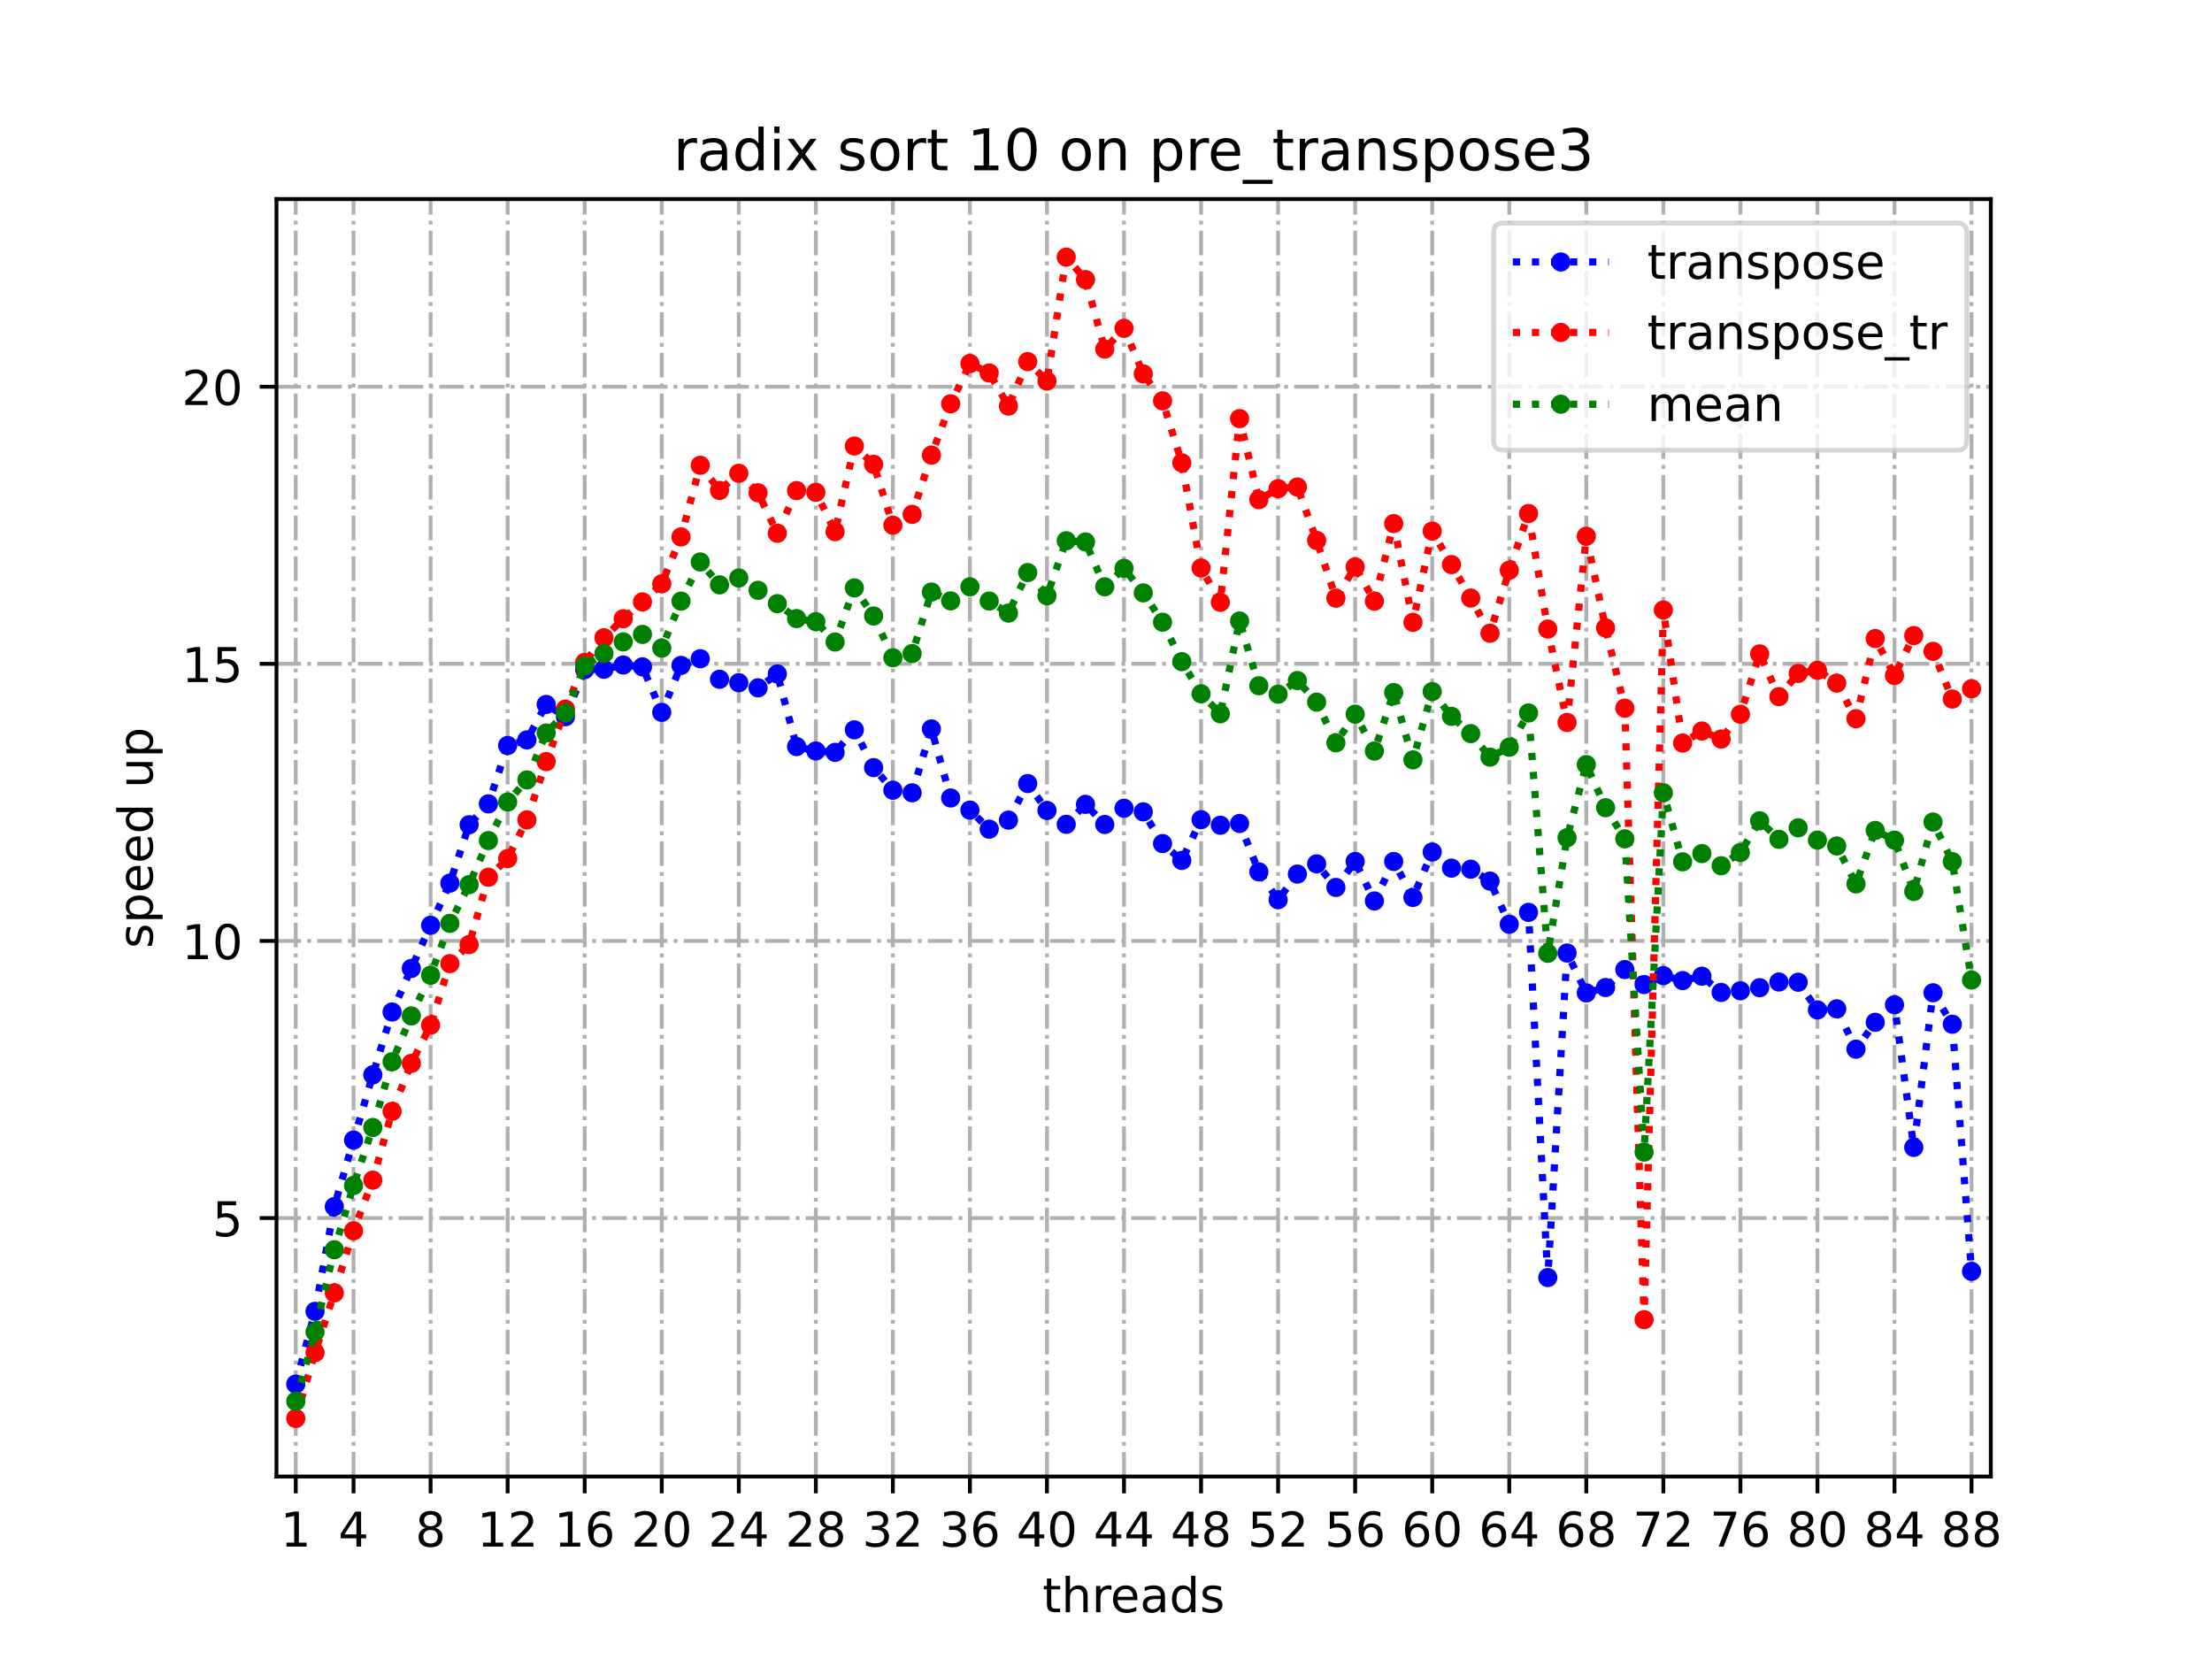 <?xml version="1.0" encoding="utf-8" standalone="no"?>
<!DOCTYPE svg PUBLIC "-//W3C//DTD SVG 1.1//EN"
  "http://www.w3.org/Graphics/SVG/1.1/DTD/svg11.dtd">
<!-- Created with matplotlib (https://matplotlib.org/) -->
<svg height="345.6pt" version="1.1" viewBox="0 0 460.8 345.6" width="460.8pt" xmlns="http://www.w3.org/2000/svg" xmlns:xlink="http://www.w3.org/1999/xlink">
 <defs>
  <style type="text/css">*{stroke-linecap:butt;stroke-linejoin:round;}</style>
 </defs>
 <g id="figure_1">
  <g id="patch_1">
   <path d="M 0 345.6 
L 460.8 345.6 
L 460.8 0 
L 0 0 
z
" style="fill:#ffffff;"/>
  </g>
  <g id="axes_1">
   <g id="patch_2">
    <path d="M 57.6 307.584 
L 414.72 307.584 
L 414.72 41.472 
L 57.6 41.472 
z
" style="fill:#ffffff;"/>
   </g>
   <g id="matplotlib.axis_1">
    <g id="xtick_1">
     <g id="line2d_1">
      <path clip-path="url(#pa2bd482399)" d="M 61.613 307.584 
L 61.613 41.472 
" style="fill:none;stroke:#b0b0b0;stroke-dasharray:5.12,1.28,0.8,1.28;stroke-dashoffset:0;stroke-width:0.8;"/>
     </g>
     <g id="line2d_2">
      <defs>
       <path d="M 0 0 
L 0 3.5 
" id="mcff236de78" style="stroke:#000000;stroke-width:0.8;"/>
      </defs>
      <g>
       <use style="stroke:#000000;stroke-width:0.8;" x="61.613" xlink:href="#mcff236de78" y="307.584"/>
      </g>
     </g>
     <g id="text_1">
      <!-- 1 -->
      <g transform="translate(58.431 322.182)scale(0.1 -0.1)">
       <defs>
        <path d="M 12.406 8.297 
L 28.516 8.297 
L 28.516 63.922 
L 10.984 60.406 
L 10.984 69.391 
L 28.422 72.906 
L 38.281 72.906 
L 38.281 8.297 
L 54.391 8.297 
L 54.391 0 
L 12.406 0 
z
" id="DejaVuSans-49"/>
       </defs>
       <use xlink:href="#DejaVuSans-49"/>
      </g>
     </g>
    </g>
    <g id="xtick_2">
     <g id="line2d_3">
      <path clip-path="url(#pa2bd482399)" d="M 73.65 307.584 
L 73.65 41.472 
" style="fill:none;stroke:#b0b0b0;stroke-dasharray:5.12,1.28,0.8,1.28;stroke-dashoffset:0;stroke-width:0.8;"/>
     </g>
     <g id="line2d_4">
      <g>
       <use style="stroke:#000000;stroke-width:0.8;" x="73.65" xlink:href="#mcff236de78" y="307.584"/>
      </g>
     </g>
     <g id="text_2">
      <!-- 4 -->
      <g transform="translate(70.469 322.182)scale(0.1 -0.1)">
       <defs>
        <path d="M 37.797 64.312 
L 12.891 25.391 
L 37.797 25.391 
z
M 35.203 72.906 
L 47.609 72.906 
L 47.609 25.391 
L 58.016 25.391 
L 58.016 17.188 
L 47.609 17.188 
L 47.609 0 
L 37.797 0 
L 37.797 17.188 
L 4.891 17.188 
L 4.891 26.703 
z
" id="DejaVuSans-52"/>
       </defs>
       <use xlink:href="#DejaVuSans-52"/>
      </g>
     </g>
    </g>
    <g id="xtick_3">
     <g id="line2d_5">
      <path clip-path="url(#pa2bd482399)" d="M 89.701 307.584 
L 89.701 41.472 
" style="fill:none;stroke:#b0b0b0;stroke-dasharray:5.12,1.28,0.8,1.28;stroke-dashoffset:0;stroke-width:0.8;"/>
     </g>
     <g id="line2d_6">
      <g>
       <use style="stroke:#000000;stroke-width:0.8;" x="89.701" xlink:href="#mcff236de78" y="307.584"/>
      </g>
     </g>
     <g id="text_3">
      <!-- 8 -->
      <g transform="translate(86.519 322.182)scale(0.1 -0.1)">
       <defs>
        <path d="M 31.781 34.625 
Q 24.75 34.625 20.719 30.859 
Q 16.703 27.094 16.703 20.516 
Q 16.703 13.922 20.719 10.156 
Q 24.75 6.391 31.781 6.391 
Q 38.812 6.391 42.859 10.172 
Q 46.922 13.969 46.922 20.516 
Q 46.922 27.094 42.891 30.859 
Q 38.875 34.625 31.781 34.625 
z
M 21.922 38.812 
Q 15.578 40.375 12.031 44.719 
Q 8.5 49.078 8.5 55.328 
Q 8.5 64.062 14.719 69.141 
Q 20.953 74.219 31.781 74.219 
Q 42.672 74.219 48.875 69.141 
Q 55.078 64.062 55.078 55.328 
Q 55.078 49.078 51.531 44.719 
Q 48 40.375 41.703 38.812 
Q 48.828 37.156 52.797 32.312 
Q 56.781 27.484 56.781 20.516 
Q 56.781 9.906 50.312 4.234 
Q 43.844 -1.422 31.781 -1.422 
Q 19.734 -1.422 13.25 4.234 
Q 6.781 9.906 6.781 20.516 
Q 6.781 27.484 10.781 32.312 
Q 14.797 37.156 21.922 38.812 
z
M 18.312 54.391 
Q 18.312 48.734 21.844 45.562 
Q 25.391 42.391 31.781 42.391 
Q 38.141 42.391 41.719 45.562 
Q 45.312 48.734 45.312 54.391 
Q 45.312 60.062 41.719 63.234 
Q 38.141 66.406 31.781 66.406 
Q 25.391 66.406 21.844 63.234 
Q 18.312 60.062 18.312 54.391 
z
" id="DejaVuSans-56"/>
       </defs>
       <use xlink:href="#DejaVuSans-56"/>
      </g>
     </g>
    </g>
    <g id="xtick_4">
     <g id="line2d_7">
      <path clip-path="url(#pa2bd482399)" d="M 105.751 307.584 
L 105.751 41.472 
" style="fill:none;stroke:#b0b0b0;stroke-dasharray:5.12,1.28,0.8,1.28;stroke-dashoffset:0;stroke-width:0.8;"/>
     </g>
     <g id="line2d_8">
      <g>
       <use style="stroke:#000000;stroke-width:0.8;" x="105.751" xlink:href="#mcff236de78" y="307.584"/>
      </g>
     </g>
     <g id="text_4">
      <!-- 12 -->
      <g transform="translate(99.389 322.182)scale(0.1 -0.1)">
       <defs>
        <path d="M 19.188 8.297 
L 53.609 8.297 
L 53.609 0 
L 7.328 0 
L 7.328 8.297 
Q 12.938 14.109 22.625 23.891 
Q 32.328 33.688 34.812 36.531 
Q 39.547 41.844 41.422 45.531 
Q 43.312 49.219 43.312 52.781 
Q 43.312 58.594 39.234 62.25 
Q 35.156 65.922 28.609 65.922 
Q 23.969 65.922 18.812 64.312 
Q 13.672 62.703 7.812 59.422 
L 7.812 69.391 
Q 13.766 71.781 18.938 73 
Q 24.125 74.219 28.422 74.219 
Q 39.75 74.219 46.484 68.547 
Q 53.219 62.891 53.219 53.422 
Q 53.219 48.922 51.531 44.891 
Q 49.859 40.875 45.406 35.406 
Q 44.188 33.984 37.641 27.219 
Q 31.109 20.453 19.188 8.297 
z
" id="DejaVuSans-50"/>
       </defs>
       <use xlink:href="#DejaVuSans-49"/>
       <use x="63.623" xlink:href="#DejaVuSans-50"/>
      </g>
     </g>
    </g>
    <g id="xtick_5">
     <g id="line2d_9">
      <path clip-path="url(#pa2bd482399)" d="M 121.801 307.584 
L 121.801 41.472 
" style="fill:none;stroke:#b0b0b0;stroke-dasharray:5.12,1.28,0.8,1.28;stroke-dashoffset:0;stroke-width:0.8;"/>
     </g>
     <g id="line2d_10">
      <g>
       <use style="stroke:#000000;stroke-width:0.8;" x="121.801" xlink:href="#mcff236de78" y="307.584"/>
      </g>
     </g>
     <g id="text_5">
      <!-- 16 -->
      <g transform="translate(115.439 322.182)scale(0.1 -0.1)">
       <defs>
        <path d="M 33.016 40.375 
Q 26.375 40.375 22.484 35.828 
Q 18.609 31.297 18.609 23.391 
Q 18.609 15.531 22.484 10.953 
Q 26.375 6.391 33.016 6.391 
Q 39.656 6.391 43.531 10.953 
Q 47.406 15.531 47.406 23.391 
Q 47.406 31.297 43.531 35.828 
Q 39.656 40.375 33.016 40.375 
z
M 52.594 71.297 
L 52.594 62.312 
Q 48.875 64.062 45.094 64.984 
Q 41.312 65.922 37.594 65.922 
Q 27.828 65.922 22.672 59.328 
Q 17.531 52.734 16.797 39.406 
Q 19.672 43.656 24.016 45.922 
Q 28.375 48.188 33.594 48.188 
Q 44.578 48.188 50.953 41.516 
Q 57.328 34.859 57.328 23.391 
Q 57.328 12.156 50.688 5.359 
Q 44.047 -1.422 33.016 -1.422 
Q 20.359 -1.422 13.672 8.266 
Q 6.984 17.969 6.984 36.375 
Q 6.984 53.656 15.188 63.938 
Q 23.391 74.219 37.203 74.219 
Q 40.922 74.219 44.703 73.484 
Q 48.484 72.75 52.594 71.297 
z
" id="DejaVuSans-54"/>
       </defs>
       <use xlink:href="#DejaVuSans-49"/>
       <use x="63.623" xlink:href="#DejaVuSans-54"/>
      </g>
     </g>
    </g>
    <g id="xtick_6">
     <g id="line2d_11">
      <path clip-path="url(#pa2bd482399)" d="M 137.852 307.584 
L 137.852 41.472 
" style="fill:none;stroke:#b0b0b0;stroke-dasharray:5.12,1.28,0.8,1.28;stroke-dashoffset:0;stroke-width:0.8;"/>
     </g>
     <g id="line2d_12">
      <g>
       <use style="stroke:#000000;stroke-width:0.8;" x="137.852" xlink:href="#mcff236de78" y="307.584"/>
      </g>
     </g>
     <g id="text_6">
      <!-- 20 -->
      <g transform="translate(131.489 322.182)scale(0.1 -0.1)">
       <defs>
        <path d="M 31.781 66.406 
Q 24.172 66.406 20.328 58.906 
Q 16.5 51.422 16.5 36.375 
Q 16.5 21.391 20.328 13.891 
Q 24.172 6.391 31.781 6.391 
Q 39.453 6.391 43.281 13.891 
Q 47.125 21.391 47.125 36.375 
Q 47.125 51.422 43.281 58.906 
Q 39.453 66.406 31.781 66.406 
z
M 31.781 74.219 
Q 44.047 74.219 50.516 64.516 
Q 56.984 54.828 56.984 36.375 
Q 56.984 17.969 50.516 8.266 
Q 44.047 -1.422 31.781 -1.422 
Q 19.531 -1.422 13.062 8.266 
Q 6.594 17.969 6.594 36.375 
Q 6.594 54.828 13.062 64.516 
Q 19.531 74.219 31.781 74.219 
z
" id="DejaVuSans-48"/>
       </defs>
       <use xlink:href="#DejaVuSans-50"/>
       <use x="63.623" xlink:href="#DejaVuSans-48"/>
      </g>
     </g>
    </g>
    <g id="xtick_7">
     <g id="line2d_13">
      <path clip-path="url(#pa2bd482399)" d="M 153.902 307.584 
L 153.902 41.472 
" style="fill:none;stroke:#b0b0b0;stroke-dasharray:5.12,1.28,0.8,1.28;stroke-dashoffset:0;stroke-width:0.8;"/>
     </g>
     <g id="line2d_14">
      <g>
       <use style="stroke:#000000;stroke-width:0.8;" x="153.902" xlink:href="#mcff236de78" y="307.584"/>
      </g>
     </g>
     <g id="text_7">
      <!-- 24 -->
      <g transform="translate(147.54 322.182)scale(0.1 -0.1)">
       <use xlink:href="#DejaVuSans-50"/>
       <use x="63.623" xlink:href="#DejaVuSans-52"/>
      </g>
     </g>
    </g>
    <g id="xtick_8">
     <g id="line2d_15">
      <path clip-path="url(#pa2bd482399)" d="M 169.952 307.584 
L 169.952 41.472 
" style="fill:none;stroke:#b0b0b0;stroke-dasharray:5.12,1.28,0.8,1.28;stroke-dashoffset:0;stroke-width:0.8;"/>
     </g>
     <g id="line2d_16">
      <g>
       <use style="stroke:#000000;stroke-width:0.8;" x="169.952" xlink:href="#mcff236de78" y="307.584"/>
      </g>
     </g>
     <g id="text_8">
      <!-- 28 -->
      <g transform="translate(163.59 322.182)scale(0.1 -0.1)">
       <use xlink:href="#DejaVuSans-50"/>
       <use x="63.623" xlink:href="#DejaVuSans-56"/>
      </g>
     </g>
    </g>
    <g id="xtick_9">
     <g id="line2d_17">
      <path clip-path="url(#pa2bd482399)" d="M 186.003 307.584 
L 186.003 41.472 
" style="fill:none;stroke:#b0b0b0;stroke-dasharray:5.12,1.28,0.8,1.28;stroke-dashoffset:0;stroke-width:0.8;"/>
     </g>
     <g id="line2d_18">
      <g>
       <use style="stroke:#000000;stroke-width:0.8;" x="186.003" xlink:href="#mcff236de78" y="307.584"/>
      </g>
     </g>
     <g id="text_9">
      <!-- 32 -->
      <g transform="translate(179.64 322.182)scale(0.1 -0.1)">
       <defs>
        <path d="M 40.578 39.312 
Q 47.656 37.797 51.625 33 
Q 55.609 28.219 55.609 21.188 
Q 55.609 10.406 48.188 4.484 
Q 40.766 -1.422 27.094 -1.422 
Q 22.516 -1.422 17.656 -0.516 
Q 12.797 0.391 7.625 2.203 
L 7.625 11.719 
Q 11.719 9.328 16.594 8.109 
Q 21.484 6.891 26.812 6.891 
Q 36.078 6.891 40.938 10.547 
Q 45.797 14.203 45.797 21.188 
Q 45.797 27.641 41.281 31.266 
Q 36.766 34.906 28.719 34.906 
L 20.219 34.906 
L 20.219 43.016 
L 29.109 43.016 
Q 36.375 43.016 40.234 45.922 
Q 44.094 48.828 44.094 54.297 
Q 44.094 59.906 40.109 62.906 
Q 36.141 65.922 28.719 65.922 
Q 24.656 65.922 20.016 65.031 
Q 15.375 64.156 9.812 62.312 
L 9.812 71.094 
Q 15.438 72.656 20.344 73.438 
Q 25.25 74.219 29.594 74.219 
Q 40.828 74.219 47.359 69.109 
Q 53.906 64.016 53.906 55.328 
Q 53.906 49.266 50.438 45.094 
Q 46.969 40.922 40.578 39.312 
z
" id="DejaVuSans-51"/>
       </defs>
       <use xlink:href="#DejaVuSans-51"/>
       <use x="63.623" xlink:href="#DejaVuSans-50"/>
      </g>
     </g>
    </g>
    <g id="xtick_10">
     <g id="line2d_19">
      <path clip-path="url(#pa2bd482399)" d="M 202.053 307.584 
L 202.053 41.472 
" style="fill:none;stroke:#b0b0b0;stroke-dasharray:5.12,1.28,0.8,1.28;stroke-dashoffset:0;stroke-width:0.8;"/>
     </g>
     <g id="line2d_20">
      <g>
       <use style="stroke:#000000;stroke-width:0.8;" x="202.053" xlink:href="#mcff236de78" y="307.584"/>
      </g>
     </g>
     <g id="text_10">
      <!-- 36 -->
      <g transform="translate(195.691 322.182)scale(0.1 -0.1)">
       <use xlink:href="#DejaVuSans-51"/>
       <use x="63.623" xlink:href="#DejaVuSans-54"/>
      </g>
     </g>
    </g>
    <g id="xtick_11">
     <g id="line2d_21">
      <path clip-path="url(#pa2bd482399)" d="M 218.103 307.584 
L 218.103 41.472 
" style="fill:none;stroke:#b0b0b0;stroke-dasharray:5.12,1.28,0.8,1.28;stroke-dashoffset:0;stroke-width:0.8;"/>
     </g>
     <g id="line2d_22">
      <g>
       <use style="stroke:#000000;stroke-width:0.8;" x="218.103" xlink:href="#mcff236de78" y="307.584"/>
      </g>
     </g>
     <g id="text_11">
      <!-- 40 -->
      <g transform="translate(211.741 322.182)scale(0.1 -0.1)">
       <use xlink:href="#DejaVuSans-52"/>
       <use x="63.623" xlink:href="#DejaVuSans-48"/>
      </g>
     </g>
    </g>
    <g id="xtick_12">
     <g id="line2d_23">
      <path clip-path="url(#pa2bd482399)" d="M 234.154 307.584 
L 234.154 41.472 
" style="fill:none;stroke:#b0b0b0;stroke-dasharray:5.12,1.28,0.8,1.28;stroke-dashoffset:0;stroke-width:0.8;"/>
     </g>
     <g id="line2d_24">
      <g>
       <use style="stroke:#000000;stroke-width:0.8;" x="234.154" xlink:href="#mcff236de78" y="307.584"/>
      </g>
     </g>
     <g id="text_12">
      <!-- 44 -->
      <g transform="translate(227.791 322.182)scale(0.1 -0.1)">
       <use xlink:href="#DejaVuSans-52"/>
       <use x="63.623" xlink:href="#DejaVuSans-52"/>
      </g>
     </g>
    </g>
    <g id="xtick_13">
     <g id="line2d_25">
      <path clip-path="url(#pa2bd482399)" d="M 250.204 307.584 
L 250.204 41.472 
" style="fill:none;stroke:#b0b0b0;stroke-dasharray:5.12,1.28,0.8,1.28;stroke-dashoffset:0;stroke-width:0.8;"/>
     </g>
     <g id="line2d_26">
      <g>
       <use style="stroke:#000000;stroke-width:0.8;" x="250.204" xlink:href="#mcff236de78" y="307.584"/>
      </g>
     </g>
     <g id="text_13">
      <!-- 48 -->
      <g transform="translate(243.842 322.182)scale(0.1 -0.1)">
       <use xlink:href="#DejaVuSans-52"/>
       <use x="63.623" xlink:href="#DejaVuSans-56"/>
      </g>
     </g>
    </g>
    <g id="xtick_14">
     <g id="line2d_27">
      <path clip-path="url(#pa2bd482399)" d="M 266.254 307.584 
L 266.254 41.472 
" style="fill:none;stroke:#b0b0b0;stroke-dasharray:5.12,1.28,0.8,1.28;stroke-dashoffset:0;stroke-width:0.8;"/>
     </g>
     <g id="line2d_28">
      <g>
       <use style="stroke:#000000;stroke-width:0.8;" x="266.254" xlink:href="#mcff236de78" y="307.584"/>
      </g>
     </g>
     <g id="text_14">
      <!-- 52 -->
      <g transform="translate(259.892 322.182)scale(0.1 -0.1)">
       <defs>
        <path d="M 10.797 72.906 
L 49.516 72.906 
L 49.516 64.594 
L 19.828 64.594 
L 19.828 46.734 
Q 21.969 47.469 24.109 47.828 
Q 26.266 48.188 28.422 48.188 
Q 40.625 48.188 47.75 41.5 
Q 54.891 34.812 54.891 23.391 
Q 54.891 11.625 47.562 5.094 
Q 40.234 -1.422 26.906 -1.422 
Q 22.312 -1.422 17.547 -0.641 
Q 12.797 0.141 7.719 1.703 
L 7.719 11.625 
Q 12.109 9.234 16.797 8.062 
Q 21.484 6.891 26.703 6.891 
Q 35.156 6.891 40.078 11.328 
Q 45.016 15.766 45.016 23.391 
Q 45.016 31 40.078 35.438 
Q 35.156 39.891 26.703 39.891 
Q 22.75 39.891 18.812 39.016 
Q 14.891 38.141 10.797 36.281 
z
" id="DejaVuSans-53"/>
       </defs>
       <use xlink:href="#DejaVuSans-53"/>
       <use x="63.623" xlink:href="#DejaVuSans-50"/>
      </g>
     </g>
    </g>
    <g id="xtick_15">
     <g id="line2d_29">
      <path clip-path="url(#pa2bd482399)" d="M 282.305 307.584 
L 282.305 41.472 
" style="fill:none;stroke:#b0b0b0;stroke-dasharray:5.12,1.28,0.8,1.28;stroke-dashoffset:0;stroke-width:0.8;"/>
     </g>
     <g id="line2d_30">
      <g>
       <use style="stroke:#000000;stroke-width:0.8;" x="282.305" xlink:href="#mcff236de78" y="307.584"/>
      </g>
     </g>
     <g id="text_15">
      <!-- 56 -->
      <g transform="translate(275.942 322.182)scale(0.1 -0.1)">
       <use xlink:href="#DejaVuSans-53"/>
       <use x="63.623" xlink:href="#DejaVuSans-54"/>
      </g>
     </g>
    </g>
    <g id="xtick_16">
     <g id="line2d_31">
      <path clip-path="url(#pa2bd482399)" d="M 298.355 307.584 
L 298.355 41.472 
" style="fill:none;stroke:#b0b0b0;stroke-dasharray:5.12,1.28,0.8,1.28;stroke-dashoffset:0;stroke-width:0.8;"/>
     </g>
     <g id="line2d_32">
      <g>
       <use style="stroke:#000000;stroke-width:0.8;" x="298.355" xlink:href="#mcff236de78" y="307.584"/>
      </g>
     </g>
     <g id="text_16">
      <!-- 60 -->
      <g transform="translate(291.993 322.182)scale(0.1 -0.1)">
       <use xlink:href="#DejaVuSans-54"/>
       <use x="63.623" xlink:href="#DejaVuSans-48"/>
      </g>
     </g>
    </g>
    <g id="xtick_17">
     <g id="line2d_33">
      <path clip-path="url(#pa2bd482399)" d="M 314.405 307.584 
L 314.405 41.472 
" style="fill:none;stroke:#b0b0b0;stroke-dasharray:5.12,1.28,0.8,1.28;stroke-dashoffset:0;stroke-width:0.8;"/>
     </g>
     <g id="line2d_34">
      <g>
       <use style="stroke:#000000;stroke-width:0.8;" x="314.405" xlink:href="#mcff236de78" y="307.584"/>
      </g>
     </g>
     <g id="text_17">
      <!-- 64 -->
      <g transform="translate(308.043 322.182)scale(0.1 -0.1)">
       <use xlink:href="#DejaVuSans-54"/>
       <use x="63.623" xlink:href="#DejaVuSans-52"/>
      </g>
     </g>
    </g>
    <g id="xtick_18">
     <g id="line2d_35">
      <path clip-path="url(#pa2bd482399)" d="M 330.456 307.584 
L 330.456 41.472 
" style="fill:none;stroke:#b0b0b0;stroke-dasharray:5.12,1.28,0.8,1.28;stroke-dashoffset:0;stroke-width:0.8;"/>
     </g>
     <g id="line2d_36">
      <g>
       <use style="stroke:#000000;stroke-width:0.8;" x="330.456" xlink:href="#mcff236de78" y="307.584"/>
      </g>
     </g>
     <g id="text_18">
      <!-- 68 -->
      <g transform="translate(324.093 322.182)scale(0.1 -0.1)">
       <use xlink:href="#DejaVuSans-54"/>
       <use x="63.623" xlink:href="#DejaVuSans-56"/>
      </g>
     </g>
    </g>
    <g id="xtick_19">
     <g id="line2d_37">
      <path clip-path="url(#pa2bd482399)" d="M 346.506 307.584 
L 346.506 41.472 
" style="fill:none;stroke:#b0b0b0;stroke-dasharray:5.12,1.28,0.8,1.28;stroke-dashoffset:0;stroke-width:0.8;"/>
     </g>
     <g id="line2d_38">
      <g>
       <use style="stroke:#000000;stroke-width:0.8;" x="346.506" xlink:href="#mcff236de78" y="307.584"/>
      </g>
     </g>
     <g id="text_19">
      <!-- 72 -->
      <g transform="translate(340.144 322.182)scale(0.1 -0.1)">
       <defs>
        <path d="M 8.203 72.906 
L 55.078 72.906 
L 55.078 68.703 
L 28.609 0 
L 18.312 0 
L 43.219 64.594 
L 8.203 64.594 
z
" id="DejaVuSans-55"/>
       </defs>
       <use xlink:href="#DejaVuSans-55"/>
       <use x="63.623" xlink:href="#DejaVuSans-50"/>
      </g>
     </g>
    </g>
    <g id="xtick_20">
     <g id="line2d_39">
      <path clip-path="url(#pa2bd482399)" d="M 362.556 307.584 
L 362.556 41.472 
" style="fill:none;stroke:#b0b0b0;stroke-dasharray:5.12,1.28,0.8,1.28;stroke-dashoffset:0;stroke-width:0.8;"/>
     </g>
     <g id="line2d_40">
      <g>
       <use style="stroke:#000000;stroke-width:0.8;" x="362.556" xlink:href="#mcff236de78" y="307.584"/>
      </g>
     </g>
     <g id="text_20">
      <!-- 76 -->
      <g transform="translate(356.194 322.182)scale(0.1 -0.1)">
       <use xlink:href="#DejaVuSans-55"/>
       <use x="63.623" xlink:href="#DejaVuSans-54"/>
      </g>
     </g>
    </g>
    <g id="xtick_21">
     <g id="line2d_41">
      <path clip-path="url(#pa2bd482399)" d="M 378.607 307.584 
L 378.607 41.472 
" style="fill:none;stroke:#b0b0b0;stroke-dasharray:5.12,1.28,0.8,1.28;stroke-dashoffset:0;stroke-width:0.8;"/>
     </g>
     <g id="line2d_42">
      <g>
       <use style="stroke:#000000;stroke-width:0.8;" x="378.607" xlink:href="#mcff236de78" y="307.584"/>
      </g>
     </g>
     <g id="text_21">
      <!-- 80 -->
      <g transform="translate(372.244 322.182)scale(0.1 -0.1)">
       <use xlink:href="#DejaVuSans-56"/>
       <use x="63.623" xlink:href="#DejaVuSans-48"/>
      </g>
     </g>
    </g>
    <g id="xtick_22">
     <g id="line2d_43">
      <path clip-path="url(#pa2bd482399)" d="M 394.657 307.584 
L 394.657 41.472 
" style="fill:none;stroke:#b0b0b0;stroke-dasharray:5.12,1.28,0.8,1.28;stroke-dashoffset:0;stroke-width:0.8;"/>
     </g>
     <g id="line2d_44">
      <g>
       <use style="stroke:#000000;stroke-width:0.8;" x="394.657" xlink:href="#mcff236de78" y="307.584"/>
      </g>
     </g>
     <g id="text_22">
      <!-- 84 -->
      <g transform="translate(388.295 322.182)scale(0.1 -0.1)">
       <use xlink:href="#DejaVuSans-56"/>
       <use x="63.623" xlink:href="#DejaVuSans-52"/>
      </g>
     </g>
    </g>
    <g id="xtick_23">
     <g id="line2d_45">
      <path clip-path="url(#pa2bd482399)" d="M 410.707 307.584 
L 410.707 41.472 
" style="fill:none;stroke:#b0b0b0;stroke-dasharray:5.12,1.28,0.8,1.28;stroke-dashoffset:0;stroke-width:0.8;"/>
     </g>
     <g id="line2d_46">
      <g>
       <use style="stroke:#000000;stroke-width:0.8;" x="410.707" xlink:href="#mcff236de78" y="307.584"/>
      </g>
     </g>
     <g id="text_23">
      <!-- 88 -->
      <g transform="translate(404.345 322.182)scale(0.1 -0.1)">
       <use xlink:href="#DejaVuSans-56"/>
       <use x="63.623" xlink:href="#DejaVuSans-56"/>
      </g>
     </g>
    </g>
    <g id="text_24">
     <!-- threads -->
     <g transform="translate(217.169 335.861)scale(0.1 -0.1)">
      <defs>
       <path d="M 18.312 70.219 
L 18.312 54.688 
L 36.812 54.688 
L 36.812 47.703 
L 18.312 47.703 
L 18.312 18.016 
Q 18.312 11.328 20.141 9.422 
Q 21.969 7.516 27.594 7.516 
L 36.812 7.516 
L 36.812 0 
L 27.594 0 
Q 17.188 0 13.234 3.875 
Q 9.281 7.766 9.281 18.016 
L 9.281 47.703 
L 2.688 47.703 
L 2.688 54.688 
L 9.281 54.688 
L 9.281 70.219 
z
" id="DejaVuSans-116"/>
       <path d="M 54.891 33.016 
L 54.891 0 
L 45.906 0 
L 45.906 32.719 
Q 45.906 40.484 42.875 44.328 
Q 39.844 48.188 33.797 48.188 
Q 26.516 48.188 22.312 43.547 
Q 18.109 38.922 18.109 30.906 
L 18.109 0 
L 9.078 0 
L 9.078 75.984 
L 18.109 75.984 
L 18.109 46.188 
Q 21.344 51.125 25.703 53.562 
Q 30.078 56 35.797 56 
Q 45.219 56 50.047 50.172 
Q 54.891 44.344 54.891 33.016 
z
" id="DejaVuSans-104"/>
       <path d="M 41.109 46.297 
Q 39.594 47.172 37.812 47.578 
Q 36.031 48 33.891 48 
Q 26.266 48 22.188 43.047 
Q 18.109 38.094 18.109 28.812 
L 18.109 0 
L 9.078 0 
L 9.078 54.688 
L 18.109 54.688 
L 18.109 46.188 
Q 20.953 51.172 25.484 53.578 
Q 30.031 56 36.531 56 
Q 37.453 56 38.578 55.875 
Q 39.703 55.766 41.062 55.516 
z
" id="DejaVuSans-114"/>
       <path d="M 56.203 29.594 
L 56.203 25.203 
L 14.891 25.203 
Q 15.484 15.922 20.484 11.062 
Q 25.484 6.203 34.422 6.203 
Q 39.594 6.203 44.453 7.469 
Q 49.312 8.734 54.109 11.281 
L 54.109 2.781 
Q 49.266 0.734 44.188 -0.344 
Q 39.109 -1.422 33.891 -1.422 
Q 20.797 -1.422 13.156 6.188 
Q 5.516 13.812 5.516 26.812 
Q 5.516 40.234 12.766 48.109 
Q 20.016 56 32.328 56 
Q 43.359 56 49.781 48.891 
Q 56.203 41.797 56.203 29.594 
z
M 47.219 32.234 
Q 47.125 39.594 43.094 43.984 
Q 39.062 48.391 32.422 48.391 
Q 24.906 48.391 20.391 44.141 
Q 15.875 39.891 15.188 32.172 
z
" id="DejaVuSans-101"/>
       <path d="M 34.281 27.484 
Q 23.391 27.484 19.188 25 
Q 14.984 22.516 14.984 16.5 
Q 14.984 11.719 18.141 8.906 
Q 21.297 6.109 26.703 6.109 
Q 34.188 6.109 38.703 11.406 
Q 43.219 16.703 43.219 25.484 
L 43.219 27.484 
z
M 52.203 31.203 
L 52.203 0 
L 43.219 0 
L 43.219 8.297 
Q 40.141 3.328 35.547 0.953 
Q 30.953 -1.422 24.312 -1.422 
Q 15.922 -1.422 10.953 3.297 
Q 6 8.016 6 15.922 
Q 6 25.141 12.172 29.828 
Q 18.359 34.516 30.609 34.516 
L 43.219 34.516 
L 43.219 35.406 
Q 43.219 41.609 39.141 45 
Q 35.062 48.391 27.688 48.391 
Q 23 48.391 18.547 47.266 
Q 14.109 46.141 10.016 43.891 
L 10.016 52.203 
Q 14.938 54.109 19.578 55.047 
Q 24.219 56 28.609 56 
Q 40.484 56 46.344 49.844 
Q 52.203 43.703 52.203 31.203 
z
" id="DejaVuSans-97"/>
       <path d="M 45.406 46.391 
L 45.406 75.984 
L 54.391 75.984 
L 54.391 0 
L 45.406 0 
L 45.406 8.203 
Q 42.578 3.328 38.25 0.953 
Q 33.938 -1.422 27.875 -1.422 
Q 17.969 -1.422 11.734 6.484 
Q 5.516 14.406 5.516 27.297 
Q 5.516 40.188 11.734 48.094 
Q 17.969 56 27.875 56 
Q 33.938 56 38.25 53.625 
Q 42.578 51.266 45.406 46.391 
z
M 14.797 27.297 
Q 14.797 17.391 18.875 11.75 
Q 22.953 6.109 30.078 6.109 
Q 37.203 6.109 41.297 11.75 
Q 45.406 17.391 45.406 27.297 
Q 45.406 37.203 41.297 42.844 
Q 37.203 48.484 30.078 48.484 
Q 22.953 48.484 18.875 42.844 
Q 14.797 37.203 14.797 27.297 
z
" id="DejaVuSans-100"/>
       <path d="M 44.281 53.078 
L 44.281 44.578 
Q 40.484 46.531 36.375 47.5 
Q 32.281 48.484 27.875 48.484 
Q 21.188 48.484 17.844 46.438 
Q 14.5 44.391 14.5 40.281 
Q 14.5 37.156 16.891 35.375 
Q 19.281 33.594 26.516 31.984 
L 29.594 31.297 
Q 39.156 29.25 43.188 25.516 
Q 47.219 21.781 47.219 15.094 
Q 47.219 7.469 41.188 3.016 
Q 35.156 -1.422 24.609 -1.422 
Q 20.219 -1.422 15.453 -0.562 
Q 10.688 0.297 5.422 2 
L 5.422 11.281 
Q 10.406 8.688 15.234 7.391 
Q 20.062 6.109 24.812 6.109 
Q 31.156 6.109 34.562 8.281 
Q 37.984 10.453 37.984 14.406 
Q 37.984 18.062 35.516 20.016 
Q 33.062 21.969 24.703 23.781 
L 21.578 24.516 
Q 13.234 26.266 9.516 29.906 
Q 5.812 33.547 5.812 39.891 
Q 5.812 47.609 11.281 51.797 
Q 16.75 56 26.812 56 
Q 31.781 56 36.172 55.266 
Q 40.578 54.547 44.281 53.078 
z
" id="DejaVuSans-115"/>
      </defs>
      <use xlink:href="#DejaVuSans-116"/>
      <use x="39.209" xlink:href="#DejaVuSans-104"/>
      <use x="102.588" xlink:href="#DejaVuSans-114"/>
      <use x="141.451" xlink:href="#DejaVuSans-101"/>
      <use x="202.975" xlink:href="#DejaVuSans-97"/>
      <use x="264.254" xlink:href="#DejaVuSans-100"/>
      <use x="327.73" xlink:href="#DejaVuSans-115"/>
     </g>
    </g>
   </g>
   <g id="matplotlib.axis_2">
    <g id="ytick_1">
     <g id="line2d_47">
      <path clip-path="url(#pa2bd482399)" d="M 57.6 253.741 
L 414.72 253.741 
" style="fill:none;stroke:#b0b0b0;stroke-dasharray:5.12,1.28,0.8,1.28;stroke-dashoffset:0;stroke-width:0.8;"/>
     </g>
     <g id="line2d_48">
      <defs>
       <path d="M 0 0 
L -3.5 0 
" id="m8ad4e71152" style="stroke:#000000;stroke-width:0.8;"/>
      </defs>
      <g>
       <use style="stroke:#000000;stroke-width:0.8;" x="57.6" xlink:href="#m8ad4e71152" y="253.741"/>
      </g>
     </g>
     <g id="text_25">
      <!-- 5 -->
      <g transform="translate(44.237 257.541)scale(0.1 -0.1)">
       <use xlink:href="#DejaVuSans-53"/>
      </g>
     </g>
    </g>
    <g id="ytick_2">
     <g id="line2d_49">
      <path clip-path="url(#pa2bd482399)" d="M 57.6 196.016 
L 414.72 196.016 
" style="fill:none;stroke:#b0b0b0;stroke-dasharray:5.12,1.28,0.8,1.28;stroke-dashoffset:0;stroke-width:0.8;"/>
     </g>
     <g id="line2d_50">
      <g>
       <use style="stroke:#000000;stroke-width:0.8;" x="57.6" xlink:href="#m8ad4e71152" y="196.016"/>
      </g>
     </g>
     <g id="text_26">
      <!-- 10 -->
      <g transform="translate(37.875 199.815)scale(0.1 -0.1)">
       <use xlink:href="#DejaVuSans-49"/>
       <use x="63.623" xlink:href="#DejaVuSans-48"/>
      </g>
     </g>
    </g>
    <g id="ytick_3">
     <g id="line2d_51">
      <path clip-path="url(#pa2bd482399)" d="M 57.6 138.29 
L 414.72 138.29 
" style="fill:none;stroke:#b0b0b0;stroke-dasharray:5.12,1.28,0.8,1.28;stroke-dashoffset:0;stroke-width:0.8;"/>
     </g>
     <g id="line2d_52">
      <g>
       <use style="stroke:#000000;stroke-width:0.8;" x="57.6" xlink:href="#m8ad4e71152" y="138.29"/>
      </g>
     </g>
     <g id="text_27">
      <!-- 15 -->
      <g transform="translate(37.875 142.09)scale(0.1 -0.1)">
       <use xlink:href="#DejaVuSans-49"/>
       <use x="63.623" xlink:href="#DejaVuSans-53"/>
      </g>
     </g>
    </g>
    <g id="ytick_4">
     <g id="line2d_53">
      <path clip-path="url(#pa2bd482399)" d="M 57.6 80.565 
L 414.72 80.565 
" style="fill:none;stroke:#b0b0b0;stroke-dasharray:5.12,1.28,0.8,1.28;stroke-dashoffset:0;stroke-width:0.8;"/>
     </g>
     <g id="line2d_54">
      <g>
       <use style="stroke:#000000;stroke-width:0.8;" x="57.6" xlink:href="#m8ad4e71152" y="80.565"/>
      </g>
     </g>
     <g id="text_28">
      <!-- 20 -->
      <g transform="translate(37.875 84.364)scale(0.1 -0.1)">
       <use xlink:href="#DejaVuSans-50"/>
       <use x="63.623" xlink:href="#DejaVuSans-48"/>
      </g>
     </g>
    </g>
    <g id="text_29">
     <!-- speed up -->
     <g transform="translate(31.795 197.566)rotate(-90)scale(0.1 -0.1)">
      <defs>
       <path d="M 18.109 8.203 
L 18.109 -20.797 
L 9.078 -20.797 
L 9.078 54.688 
L 18.109 54.688 
L 18.109 46.391 
Q 20.953 51.266 25.266 53.625 
Q 29.594 56 35.594 56 
Q 45.562 56 51.781 48.094 
Q 58.016 40.188 58.016 27.297 
Q 58.016 14.406 51.781 6.484 
Q 45.562 -1.422 35.594 -1.422 
Q 29.594 -1.422 25.266 0.953 
Q 20.953 3.328 18.109 8.203 
z
M 48.688 27.297 
Q 48.688 37.203 44.609 42.844 
Q 40.531 48.484 33.406 48.484 
Q 26.266 48.484 22.188 42.844 
Q 18.109 37.203 18.109 27.297 
Q 18.109 17.391 22.188 11.75 
Q 26.266 6.109 33.406 6.109 
Q 40.531 6.109 44.609 11.75 
Q 48.688 17.391 48.688 27.297 
z
" id="DejaVuSans-112"/>
       <path id="DejaVuSans-32"/>
       <path d="M 8.5 21.578 
L 8.5 54.688 
L 17.484 54.688 
L 17.484 21.922 
Q 17.484 14.156 20.5 10.266 
Q 23.531 6.391 29.594 6.391 
Q 36.859 6.391 41.078 11.031 
Q 45.312 15.672 45.312 23.688 
L 45.312 54.688 
L 54.297 54.688 
L 54.297 0 
L 45.312 0 
L 45.312 8.406 
Q 42.047 3.422 37.719 1 
Q 33.406 -1.422 27.688 -1.422 
Q 18.266 -1.422 13.375 4.438 
Q 8.5 10.297 8.5 21.578 
z
M 31.109 56 
z
" id="DejaVuSans-117"/>
      </defs>
      <use xlink:href="#DejaVuSans-115"/>
      <use x="52.1" xlink:href="#DejaVuSans-112"/>
      <use x="115.576" xlink:href="#DejaVuSans-101"/>
      <use x="177.1" xlink:href="#DejaVuSans-101"/>
      <use x="238.623" xlink:href="#DejaVuSans-100"/>
      <use x="302.1" xlink:href="#DejaVuSans-32"/>
      <use x="333.887" xlink:href="#DejaVuSans-117"/>
      <use x="397.266" xlink:href="#DejaVuSans-112"/>
     </g>
    </g>
   </g>
   <g id="line2d_55">
    <path clip-path="url(#pa2bd482399)" d="M 61.613 288.337 
L 65.625 273.174 
L 69.638 251.356 
L 73.65 237.504 
L 77.663 223.912 
L 81.676 210.819 
L 85.688 201.74 
L 89.701 192.762 
L 93.713 183.973 
L 97.726 171.809 
L 101.738 167.462 
L 105.751 155.298 
L 109.764 154.135 
L 113.776 146.751 
L 117.789 149.304 
L 121.801 139.475 
L 125.814 139.416 
L 129.827 138.534 
L 133.839 138.923 
L 137.852 148.397 
L 141.864 138.613 
L 145.877 137.221 
L 149.889 141.505 
L 153.902 142.224 
L 157.915 143.288 
L 161.927 140.399 
L 165.94 155.525 
L 169.952 156.439 
L 173.965 156.731 
L 177.978 152.038 
L 181.99 159.911 
L 186.003 164.618 
L 190.015 165.155 
L 194.028 151.846 
L 198.04 166.236 
L 202.053 168.763 
L 206.066 172.727 
L 210.078 170.845 
L 214.091 163.226 
L 218.103 168.835 
L 222.116 171.723 
L 226.129 167.563 
L 230.141 171.753 
L 234.154 168.379 
L 238.166 169.122 
L 242.179 175.734 
L 246.191 179.248 
L 250.204 170.753 
L 254.217 171.917 
L 258.229 171.541 
L 262.242 181.622 
L 266.254 187.436 
L 270.267 182.086 
L 274.28 179.956 
L 278.292 184.869 
L 282.305 179.46 
L 286.317 187.687 
L 290.33 179.46 
L 294.342 186.961 
L 298.355 177.488 
L 302.368 180.849 
L 306.38 181.071 
L 310.393 183.547 
L 314.405 192.537 
L 318.418 190.061 
L 322.431 266.135 
L 326.443 198.533 
L 330.456 206.842 
L 334.468 205.724 
L 338.481 201.974 
L 342.493 205.097 
L 346.506 203.24 
L 350.519 204.272 
L 354.531 203.359 
L 358.544 206.743 
L 362.556 206.395 
L 366.569 205.756 
L 370.582 204.571 
L 374.594 204.614 
L 378.607 210.385 
L 382.619 210.158 
L 386.632 218.56 
L 390.644 212.964 
L 394.657 209.313 
L 398.67 239.025 
L 402.682 206.813 
L 406.695 213.366 
L 410.707 264.844 
" style="fill:none;stroke:#0000ff;stroke-dasharray:1.5,2.475;stroke-dashoffset:0;stroke-width:1.5;"/>
    <defs>
     <path d="M 0 1.5 
C 0.398 1.5 0.779 1.342 1.061 1.061 
C 1.342 0.779 1.5 0.398 1.5 0 
C 1.5 -0.398 1.342 -0.779 1.061 -1.061 
C 0.779 -1.342 0.398 -1.5 0 -1.5 
C -0.398 -1.5 -0.779 -1.342 -1.061 -1.061 
C -1.342 -0.779 -1.5 -0.398 -1.5 0 
C -1.5 0.398 -1.342 0.779 -1.061 1.061 
C -0.779 1.342 -0.398 1.5 0 1.5 
z
" id="mc195526a8c" style="stroke:#0000ff;"/>
    </defs>
    <g clip-path="url(#pa2bd482399)">
     <use style="fill:#0000ff;stroke:#0000ff;" x="61.613" xlink:href="#mc195526a8c" y="288.337"/>
     <use style="fill:#0000ff;stroke:#0000ff;" x="65.625" xlink:href="#mc195526a8c" y="273.174"/>
     <use style="fill:#0000ff;stroke:#0000ff;" x="69.638" xlink:href="#mc195526a8c" y="251.356"/>
     <use style="fill:#0000ff;stroke:#0000ff;" x="73.65" xlink:href="#mc195526a8c" y="237.504"/>
     <use style="fill:#0000ff;stroke:#0000ff;" x="77.663" xlink:href="#mc195526a8c" y="223.912"/>
     <use style="fill:#0000ff;stroke:#0000ff;" x="81.676" xlink:href="#mc195526a8c" y="210.819"/>
     <use style="fill:#0000ff;stroke:#0000ff;" x="85.688" xlink:href="#mc195526a8c" y="201.74"/>
     <use style="fill:#0000ff;stroke:#0000ff;" x="89.701" xlink:href="#mc195526a8c" y="192.762"/>
     <use style="fill:#0000ff;stroke:#0000ff;" x="93.713" xlink:href="#mc195526a8c" y="183.973"/>
     <use style="fill:#0000ff;stroke:#0000ff;" x="97.726" xlink:href="#mc195526a8c" y="171.809"/>
     <use style="fill:#0000ff;stroke:#0000ff;" x="101.738" xlink:href="#mc195526a8c" y="167.462"/>
     <use style="fill:#0000ff;stroke:#0000ff;" x="105.751" xlink:href="#mc195526a8c" y="155.298"/>
     <use style="fill:#0000ff;stroke:#0000ff;" x="109.764" xlink:href="#mc195526a8c" y="154.135"/>
     <use style="fill:#0000ff;stroke:#0000ff;" x="113.776" xlink:href="#mc195526a8c" y="146.751"/>
     <use style="fill:#0000ff;stroke:#0000ff;" x="117.789" xlink:href="#mc195526a8c" y="149.304"/>
     <use style="fill:#0000ff;stroke:#0000ff;" x="121.801" xlink:href="#mc195526a8c" y="139.475"/>
     <use style="fill:#0000ff;stroke:#0000ff;" x="125.814" xlink:href="#mc195526a8c" y="139.416"/>
     <use style="fill:#0000ff;stroke:#0000ff;" x="129.827" xlink:href="#mc195526a8c" y="138.534"/>
     <use style="fill:#0000ff;stroke:#0000ff;" x="133.839" xlink:href="#mc195526a8c" y="138.923"/>
     <use style="fill:#0000ff;stroke:#0000ff;" x="137.852" xlink:href="#mc195526a8c" y="148.397"/>
     <use style="fill:#0000ff;stroke:#0000ff;" x="141.864" xlink:href="#mc195526a8c" y="138.613"/>
     <use style="fill:#0000ff;stroke:#0000ff;" x="145.877" xlink:href="#mc195526a8c" y="137.221"/>
     <use style="fill:#0000ff;stroke:#0000ff;" x="149.889" xlink:href="#mc195526a8c" y="141.505"/>
     <use style="fill:#0000ff;stroke:#0000ff;" x="153.902" xlink:href="#mc195526a8c" y="142.224"/>
     <use style="fill:#0000ff;stroke:#0000ff;" x="157.915" xlink:href="#mc195526a8c" y="143.288"/>
     <use style="fill:#0000ff;stroke:#0000ff;" x="161.927" xlink:href="#mc195526a8c" y="140.399"/>
     <use style="fill:#0000ff;stroke:#0000ff;" x="165.94" xlink:href="#mc195526a8c" y="155.525"/>
     <use style="fill:#0000ff;stroke:#0000ff;" x="169.952" xlink:href="#mc195526a8c" y="156.439"/>
     <use style="fill:#0000ff;stroke:#0000ff;" x="173.965" xlink:href="#mc195526a8c" y="156.731"/>
     <use style="fill:#0000ff;stroke:#0000ff;" x="177.978" xlink:href="#mc195526a8c" y="152.038"/>
     <use style="fill:#0000ff;stroke:#0000ff;" x="181.99" xlink:href="#mc195526a8c" y="159.911"/>
     <use style="fill:#0000ff;stroke:#0000ff;" x="186.003" xlink:href="#mc195526a8c" y="164.618"/>
     <use style="fill:#0000ff;stroke:#0000ff;" x="190.015" xlink:href="#mc195526a8c" y="165.155"/>
     <use style="fill:#0000ff;stroke:#0000ff;" x="194.028" xlink:href="#mc195526a8c" y="151.846"/>
     <use style="fill:#0000ff;stroke:#0000ff;" x="198.04" xlink:href="#mc195526a8c" y="166.236"/>
     <use style="fill:#0000ff;stroke:#0000ff;" x="202.053" xlink:href="#mc195526a8c" y="168.763"/>
     <use style="fill:#0000ff;stroke:#0000ff;" x="206.066" xlink:href="#mc195526a8c" y="172.727"/>
     <use style="fill:#0000ff;stroke:#0000ff;" x="210.078" xlink:href="#mc195526a8c" y="170.845"/>
     <use style="fill:#0000ff;stroke:#0000ff;" x="214.091" xlink:href="#mc195526a8c" y="163.226"/>
     <use style="fill:#0000ff;stroke:#0000ff;" x="218.103" xlink:href="#mc195526a8c" y="168.835"/>
     <use style="fill:#0000ff;stroke:#0000ff;" x="222.116" xlink:href="#mc195526a8c" y="171.723"/>
     <use style="fill:#0000ff;stroke:#0000ff;" x="226.129" xlink:href="#mc195526a8c" y="167.563"/>
     <use style="fill:#0000ff;stroke:#0000ff;" x="230.141" xlink:href="#mc195526a8c" y="171.753"/>
     <use style="fill:#0000ff;stroke:#0000ff;" x="234.154" xlink:href="#mc195526a8c" y="168.379"/>
     <use style="fill:#0000ff;stroke:#0000ff;" x="238.166" xlink:href="#mc195526a8c" y="169.122"/>
     <use style="fill:#0000ff;stroke:#0000ff;" x="242.179" xlink:href="#mc195526a8c" y="175.734"/>
     <use style="fill:#0000ff;stroke:#0000ff;" x="246.191" xlink:href="#mc195526a8c" y="179.248"/>
     <use style="fill:#0000ff;stroke:#0000ff;" x="250.204" xlink:href="#mc195526a8c" y="170.753"/>
     <use style="fill:#0000ff;stroke:#0000ff;" x="254.217" xlink:href="#mc195526a8c" y="171.917"/>
     <use style="fill:#0000ff;stroke:#0000ff;" x="258.229" xlink:href="#mc195526a8c" y="171.541"/>
     <use style="fill:#0000ff;stroke:#0000ff;" x="262.242" xlink:href="#mc195526a8c" y="181.622"/>
     <use style="fill:#0000ff;stroke:#0000ff;" x="266.254" xlink:href="#mc195526a8c" y="187.436"/>
     <use style="fill:#0000ff;stroke:#0000ff;" x="270.267" xlink:href="#mc195526a8c" y="182.086"/>
     <use style="fill:#0000ff;stroke:#0000ff;" x="274.28" xlink:href="#mc195526a8c" y="179.956"/>
     <use style="fill:#0000ff;stroke:#0000ff;" x="278.292" xlink:href="#mc195526a8c" y="184.869"/>
     <use style="fill:#0000ff;stroke:#0000ff;" x="282.305" xlink:href="#mc195526a8c" y="179.46"/>
     <use style="fill:#0000ff;stroke:#0000ff;" x="286.317" xlink:href="#mc195526a8c" y="187.687"/>
     <use style="fill:#0000ff;stroke:#0000ff;" x="290.33" xlink:href="#mc195526a8c" y="179.46"/>
     <use style="fill:#0000ff;stroke:#0000ff;" x="294.342" xlink:href="#mc195526a8c" y="186.961"/>
     <use style="fill:#0000ff;stroke:#0000ff;" x="298.355" xlink:href="#mc195526a8c" y="177.488"/>
     <use style="fill:#0000ff;stroke:#0000ff;" x="302.368" xlink:href="#mc195526a8c" y="180.849"/>
     <use style="fill:#0000ff;stroke:#0000ff;" x="306.38" xlink:href="#mc195526a8c" y="181.071"/>
     <use style="fill:#0000ff;stroke:#0000ff;" x="310.393" xlink:href="#mc195526a8c" y="183.547"/>
     <use style="fill:#0000ff;stroke:#0000ff;" x="314.405" xlink:href="#mc195526a8c" y="192.537"/>
     <use style="fill:#0000ff;stroke:#0000ff;" x="318.418" xlink:href="#mc195526a8c" y="190.061"/>
     <use style="fill:#0000ff;stroke:#0000ff;" x="322.431" xlink:href="#mc195526a8c" y="266.135"/>
     <use style="fill:#0000ff;stroke:#0000ff;" x="326.443" xlink:href="#mc195526a8c" y="198.533"/>
     <use style="fill:#0000ff;stroke:#0000ff;" x="330.456" xlink:href="#mc195526a8c" y="206.842"/>
     <use style="fill:#0000ff;stroke:#0000ff;" x="334.468" xlink:href="#mc195526a8c" y="205.724"/>
     <use style="fill:#0000ff;stroke:#0000ff;" x="338.481" xlink:href="#mc195526a8c" y="201.974"/>
     <use style="fill:#0000ff;stroke:#0000ff;" x="342.493" xlink:href="#mc195526a8c" y="205.097"/>
     <use style="fill:#0000ff;stroke:#0000ff;" x="346.506" xlink:href="#mc195526a8c" y="203.24"/>
     <use style="fill:#0000ff;stroke:#0000ff;" x="350.519" xlink:href="#mc195526a8c" y="204.272"/>
     <use style="fill:#0000ff;stroke:#0000ff;" x="354.531" xlink:href="#mc195526a8c" y="203.359"/>
     <use style="fill:#0000ff;stroke:#0000ff;" x="358.544" xlink:href="#mc195526a8c" y="206.743"/>
     <use style="fill:#0000ff;stroke:#0000ff;" x="362.556" xlink:href="#mc195526a8c" y="206.395"/>
     <use style="fill:#0000ff;stroke:#0000ff;" x="366.569" xlink:href="#mc195526a8c" y="205.756"/>
     <use style="fill:#0000ff;stroke:#0000ff;" x="370.582" xlink:href="#mc195526a8c" y="204.571"/>
     <use style="fill:#0000ff;stroke:#0000ff;" x="374.594" xlink:href="#mc195526a8c" y="204.614"/>
     <use style="fill:#0000ff;stroke:#0000ff;" x="378.607" xlink:href="#mc195526a8c" y="210.385"/>
     <use style="fill:#0000ff;stroke:#0000ff;" x="382.619" xlink:href="#mc195526a8c" y="210.158"/>
     <use style="fill:#0000ff;stroke:#0000ff;" x="386.632" xlink:href="#mc195526a8c" y="218.56"/>
     <use style="fill:#0000ff;stroke:#0000ff;" x="390.644" xlink:href="#mc195526a8c" y="212.964"/>
     <use style="fill:#0000ff;stroke:#0000ff;" x="394.657" xlink:href="#mc195526a8c" y="209.313"/>
     <use style="fill:#0000ff;stroke:#0000ff;" x="398.67" xlink:href="#mc195526a8c" y="239.025"/>
     <use style="fill:#0000ff;stroke:#0000ff;" x="402.682" xlink:href="#mc195526a8c" y="206.813"/>
     <use style="fill:#0000ff;stroke:#0000ff;" x="406.695" xlink:href="#mc195526a8c" y="213.366"/>
     <use style="fill:#0000ff;stroke:#0000ff;" x="410.707" xlink:href="#mc195526a8c" y="264.844"/>
    </g>
   </g>
   <g id="line2d_56">
    <path clip-path="url(#pa2bd482399)" d="M 61.613 295.488 
L 65.625 281.779 
L 69.638 269.334 
L 73.65 256.404 
L 77.663 245.85 
L 81.676 231.519 
L 85.688 221.525 
L 89.701 213.553 
L 93.713 200.738 
L 97.726 196.768 
L 101.738 182.748 
L 105.751 178.852 
L 109.764 170.796 
L 113.776 158.656 
L 117.789 147.725 
L 121.801 137.994 
L 125.814 132.857 
L 129.827 128.899 
L 133.839 125.389 
L 137.852 121.621 
L 141.864 111.849 
L 145.877 96.926 
L 149.889 102.167 
L 153.902 98.593 
L 157.915 102.657 
L 161.927 111.092 
L 165.94 102.196 
L 169.952 102.562 
L 173.965 110.756 
L 177.978 92.914 
L 181.99 96.734 
L 186.003 109.411 
L 190.015 107.151 
L 194.028 94.809 
L 198.04 84.12 
L 202.053 75.73 
L 206.066 77.695 
L 210.078 84.595 
L 214.091 75.329 
L 218.103 79.376 
L 222.116 53.568 
L 226.129 58.237 
L 230.141 72.724 
L 234.154 68.4 
L 238.166 77.887 
L 242.179 83.504 
L 246.191 96.416 
L 250.204 118.318 
L 254.217 125.464 
L 258.229 87.202 
L 262.242 104.086 
L 266.254 101.8 
L 270.267 101.453 
L 274.28 112.58 
L 278.292 124.609 
L 282.305 118.087 
L 286.317 125.238 
L 290.33 109.069 
L 294.342 129.644 
L 298.355 110.641 
L 302.368 117.616 
L 306.38 124.586 
L 310.393 131.912 
L 314.405 118.792 
L 318.418 106.976 
L 322.431 131.044 
L 326.443 150.501 
L 330.456 111.709 
L 334.468 130.793 
L 338.481 147.518 
L 342.493 274.91 
L 346.506 127.073 
L 350.519 154.791 
L 354.531 152.286 
L 358.544 153.956 
L 362.556 148.795 
L 366.569 136.217 
L 370.582 145.125 
L 374.594 140.286 
L 378.607 139.626 
L 382.619 142.303 
L 386.632 149.72 
L 390.644 133.018 
L 394.657 140.717 
L 398.67 132.408 
L 402.682 135.681 
L 406.695 145.629 
L 410.707 143.478 
" style="fill:none;stroke:#ff0000;stroke-dasharray:1.5,2.475;stroke-dashoffset:0;stroke-width:1.5;"/>
    <defs>
     <path d="M 0 1.5 
C 0.398 1.5 0.779 1.342 1.061 1.061 
C 1.342 0.779 1.5 0.398 1.5 0 
C 1.5 -0.398 1.342 -0.779 1.061 -1.061 
C 0.779 -1.342 0.398 -1.5 0 -1.5 
C -0.398 -1.5 -0.779 -1.342 -1.061 -1.061 
C -1.342 -0.779 -1.5 -0.398 -1.5 0 
C -1.5 0.398 -1.342 0.779 -1.061 1.061 
C -0.779 1.342 -0.398 1.5 0 1.5 
z
" id="m2d3caf253c" style="stroke:#ff0000;"/>
    </defs>
    <g clip-path="url(#pa2bd482399)">
     <use style="fill:#ff0000;stroke:#ff0000;" x="61.613" xlink:href="#m2d3caf253c" y="295.488"/>
     <use style="fill:#ff0000;stroke:#ff0000;" x="65.625" xlink:href="#m2d3caf253c" y="281.779"/>
     <use style="fill:#ff0000;stroke:#ff0000;" x="69.638" xlink:href="#m2d3caf253c" y="269.334"/>
     <use style="fill:#ff0000;stroke:#ff0000;" x="73.65" xlink:href="#m2d3caf253c" y="256.404"/>
     <use style="fill:#ff0000;stroke:#ff0000;" x="77.663" xlink:href="#m2d3caf253c" y="245.85"/>
     <use style="fill:#ff0000;stroke:#ff0000;" x="81.676" xlink:href="#m2d3caf253c" y="231.519"/>
     <use style="fill:#ff0000;stroke:#ff0000;" x="85.688" xlink:href="#m2d3caf253c" y="221.525"/>
     <use style="fill:#ff0000;stroke:#ff0000;" x="89.701" xlink:href="#m2d3caf253c" y="213.553"/>
     <use style="fill:#ff0000;stroke:#ff0000;" x="93.713" xlink:href="#m2d3caf253c" y="200.738"/>
     <use style="fill:#ff0000;stroke:#ff0000;" x="97.726" xlink:href="#m2d3caf253c" y="196.768"/>
     <use style="fill:#ff0000;stroke:#ff0000;" x="101.738" xlink:href="#m2d3caf253c" y="182.748"/>
     <use style="fill:#ff0000;stroke:#ff0000;" x="105.751" xlink:href="#m2d3caf253c" y="178.852"/>
     <use style="fill:#ff0000;stroke:#ff0000;" x="109.764" xlink:href="#m2d3caf253c" y="170.796"/>
     <use style="fill:#ff0000;stroke:#ff0000;" x="113.776" xlink:href="#m2d3caf253c" y="158.656"/>
     <use style="fill:#ff0000;stroke:#ff0000;" x="117.789" xlink:href="#m2d3caf253c" y="147.725"/>
     <use style="fill:#ff0000;stroke:#ff0000;" x="121.801" xlink:href="#m2d3caf253c" y="137.994"/>
     <use style="fill:#ff0000;stroke:#ff0000;" x="125.814" xlink:href="#m2d3caf253c" y="132.857"/>
     <use style="fill:#ff0000;stroke:#ff0000;" x="129.827" xlink:href="#m2d3caf253c" y="128.899"/>
     <use style="fill:#ff0000;stroke:#ff0000;" x="133.839" xlink:href="#m2d3caf253c" y="125.389"/>
     <use style="fill:#ff0000;stroke:#ff0000;" x="137.852" xlink:href="#m2d3caf253c" y="121.621"/>
     <use style="fill:#ff0000;stroke:#ff0000;" x="141.864" xlink:href="#m2d3caf253c" y="111.849"/>
     <use style="fill:#ff0000;stroke:#ff0000;" x="145.877" xlink:href="#m2d3caf253c" y="96.926"/>
     <use style="fill:#ff0000;stroke:#ff0000;" x="149.889" xlink:href="#m2d3caf253c" y="102.167"/>
     <use style="fill:#ff0000;stroke:#ff0000;" x="153.902" xlink:href="#m2d3caf253c" y="98.593"/>
     <use style="fill:#ff0000;stroke:#ff0000;" x="157.915" xlink:href="#m2d3caf253c" y="102.657"/>
     <use style="fill:#ff0000;stroke:#ff0000;" x="161.927" xlink:href="#m2d3caf253c" y="111.092"/>
     <use style="fill:#ff0000;stroke:#ff0000;" x="165.94" xlink:href="#m2d3caf253c" y="102.196"/>
     <use style="fill:#ff0000;stroke:#ff0000;" x="169.952" xlink:href="#m2d3caf253c" y="102.562"/>
     <use style="fill:#ff0000;stroke:#ff0000;" x="173.965" xlink:href="#m2d3caf253c" y="110.756"/>
     <use style="fill:#ff0000;stroke:#ff0000;" x="177.978" xlink:href="#m2d3caf253c" y="92.914"/>
     <use style="fill:#ff0000;stroke:#ff0000;" x="181.99" xlink:href="#m2d3caf253c" y="96.734"/>
     <use style="fill:#ff0000;stroke:#ff0000;" x="186.003" xlink:href="#m2d3caf253c" y="109.411"/>
     <use style="fill:#ff0000;stroke:#ff0000;" x="190.015" xlink:href="#m2d3caf253c" y="107.151"/>
     <use style="fill:#ff0000;stroke:#ff0000;" x="194.028" xlink:href="#m2d3caf253c" y="94.809"/>
     <use style="fill:#ff0000;stroke:#ff0000;" x="198.04" xlink:href="#m2d3caf253c" y="84.12"/>
     <use style="fill:#ff0000;stroke:#ff0000;" x="202.053" xlink:href="#m2d3caf253c" y="75.73"/>
     <use style="fill:#ff0000;stroke:#ff0000;" x="206.066" xlink:href="#m2d3caf253c" y="77.695"/>
     <use style="fill:#ff0000;stroke:#ff0000;" x="210.078" xlink:href="#m2d3caf253c" y="84.595"/>
     <use style="fill:#ff0000;stroke:#ff0000;" x="214.091" xlink:href="#m2d3caf253c" y="75.329"/>
     <use style="fill:#ff0000;stroke:#ff0000;" x="218.103" xlink:href="#m2d3caf253c" y="79.376"/>
     <use style="fill:#ff0000;stroke:#ff0000;" x="222.116" xlink:href="#m2d3caf253c" y="53.568"/>
     <use style="fill:#ff0000;stroke:#ff0000;" x="226.129" xlink:href="#m2d3caf253c" y="58.237"/>
     <use style="fill:#ff0000;stroke:#ff0000;" x="230.141" xlink:href="#m2d3caf253c" y="72.724"/>
     <use style="fill:#ff0000;stroke:#ff0000;" x="234.154" xlink:href="#m2d3caf253c" y="68.4"/>
     <use style="fill:#ff0000;stroke:#ff0000;" x="238.166" xlink:href="#m2d3caf253c" y="77.887"/>
     <use style="fill:#ff0000;stroke:#ff0000;" x="242.179" xlink:href="#m2d3caf253c" y="83.504"/>
     <use style="fill:#ff0000;stroke:#ff0000;" x="246.191" xlink:href="#m2d3caf253c" y="96.416"/>
     <use style="fill:#ff0000;stroke:#ff0000;" x="250.204" xlink:href="#m2d3caf253c" y="118.318"/>
     <use style="fill:#ff0000;stroke:#ff0000;" x="254.217" xlink:href="#m2d3caf253c" y="125.464"/>
     <use style="fill:#ff0000;stroke:#ff0000;" x="258.229" xlink:href="#m2d3caf253c" y="87.202"/>
     <use style="fill:#ff0000;stroke:#ff0000;" x="262.242" xlink:href="#m2d3caf253c" y="104.086"/>
     <use style="fill:#ff0000;stroke:#ff0000;" x="266.254" xlink:href="#m2d3caf253c" y="101.8"/>
     <use style="fill:#ff0000;stroke:#ff0000;" x="270.267" xlink:href="#m2d3caf253c" y="101.453"/>
     <use style="fill:#ff0000;stroke:#ff0000;" x="274.28" xlink:href="#m2d3caf253c" y="112.58"/>
     <use style="fill:#ff0000;stroke:#ff0000;" x="278.292" xlink:href="#m2d3caf253c" y="124.609"/>
     <use style="fill:#ff0000;stroke:#ff0000;" x="282.305" xlink:href="#m2d3caf253c" y="118.087"/>
     <use style="fill:#ff0000;stroke:#ff0000;" x="286.317" xlink:href="#m2d3caf253c" y="125.238"/>
     <use style="fill:#ff0000;stroke:#ff0000;" x="290.33" xlink:href="#m2d3caf253c" y="109.069"/>
     <use style="fill:#ff0000;stroke:#ff0000;" x="294.342" xlink:href="#m2d3caf253c" y="129.644"/>
     <use style="fill:#ff0000;stroke:#ff0000;" x="298.355" xlink:href="#m2d3caf253c" y="110.641"/>
     <use style="fill:#ff0000;stroke:#ff0000;" x="302.368" xlink:href="#m2d3caf253c" y="117.616"/>
     <use style="fill:#ff0000;stroke:#ff0000;" x="306.38" xlink:href="#m2d3caf253c" y="124.586"/>
     <use style="fill:#ff0000;stroke:#ff0000;" x="310.393" xlink:href="#m2d3caf253c" y="131.912"/>
     <use style="fill:#ff0000;stroke:#ff0000;" x="314.405" xlink:href="#m2d3caf253c" y="118.792"/>
     <use style="fill:#ff0000;stroke:#ff0000;" x="318.418" xlink:href="#m2d3caf253c" y="106.976"/>
     <use style="fill:#ff0000;stroke:#ff0000;" x="322.431" xlink:href="#m2d3caf253c" y="131.044"/>
     <use style="fill:#ff0000;stroke:#ff0000;" x="326.443" xlink:href="#m2d3caf253c" y="150.501"/>
     <use style="fill:#ff0000;stroke:#ff0000;" x="330.456" xlink:href="#m2d3caf253c" y="111.709"/>
     <use style="fill:#ff0000;stroke:#ff0000;" x="334.468" xlink:href="#m2d3caf253c" y="130.793"/>
     <use style="fill:#ff0000;stroke:#ff0000;" x="338.481" xlink:href="#m2d3caf253c" y="147.518"/>
     <use style="fill:#ff0000;stroke:#ff0000;" x="342.493" xlink:href="#m2d3caf253c" y="274.91"/>
     <use style="fill:#ff0000;stroke:#ff0000;" x="346.506" xlink:href="#m2d3caf253c" y="127.073"/>
     <use style="fill:#ff0000;stroke:#ff0000;" x="350.519" xlink:href="#m2d3caf253c" y="154.791"/>
     <use style="fill:#ff0000;stroke:#ff0000;" x="354.531" xlink:href="#m2d3caf253c" y="152.286"/>
     <use style="fill:#ff0000;stroke:#ff0000;" x="358.544" xlink:href="#m2d3caf253c" y="153.956"/>
     <use style="fill:#ff0000;stroke:#ff0000;" x="362.556" xlink:href="#m2d3caf253c" y="148.795"/>
     <use style="fill:#ff0000;stroke:#ff0000;" x="366.569" xlink:href="#m2d3caf253c" y="136.217"/>
     <use style="fill:#ff0000;stroke:#ff0000;" x="370.582" xlink:href="#m2d3caf253c" y="145.125"/>
     <use style="fill:#ff0000;stroke:#ff0000;" x="374.594" xlink:href="#m2d3caf253c" y="140.286"/>
     <use style="fill:#ff0000;stroke:#ff0000;" x="378.607" xlink:href="#m2d3caf253c" y="139.626"/>
     <use style="fill:#ff0000;stroke:#ff0000;" x="382.619" xlink:href="#m2d3caf253c" y="142.303"/>
     <use style="fill:#ff0000;stroke:#ff0000;" x="386.632" xlink:href="#m2d3caf253c" y="149.72"/>
     <use style="fill:#ff0000;stroke:#ff0000;" x="390.644" xlink:href="#m2d3caf253c" y="133.018"/>
     <use style="fill:#ff0000;stroke:#ff0000;" x="394.657" xlink:href="#m2d3caf253c" y="140.717"/>
     <use style="fill:#ff0000;stroke:#ff0000;" x="398.67" xlink:href="#m2d3caf253c" y="132.408"/>
     <use style="fill:#ff0000;stroke:#ff0000;" x="402.682" xlink:href="#m2d3caf253c" y="135.681"/>
     <use style="fill:#ff0000;stroke:#ff0000;" x="406.695" xlink:href="#m2d3caf253c" y="145.629"/>
     <use style="fill:#ff0000;stroke:#ff0000;" x="410.707" xlink:href="#m2d3caf253c" y="143.478"/>
    </g>
   </g>
   <g id="line2d_57">
    <path clip-path="url(#pa2bd482399)" d="M 61.613 291.912 
L 65.625 277.476 
L 69.638 260.345 
L 73.65 246.954 
L 77.663 234.881 
L 81.676 221.169 
L 85.688 211.632 
L 89.701 203.157 
L 93.713 192.355 
L 97.726 184.288 
L 101.738 175.105 
L 105.751 167.075 
L 109.764 162.466 
L 113.776 152.703 
L 117.789 148.514 
L 121.801 138.734 
L 125.814 136.137 
L 129.827 133.716 
L 133.839 132.156 
L 137.852 135.009 
L 141.864 125.231 
L 145.877 117.073 
L 149.889 121.836 
L 153.902 120.409 
L 157.915 122.973 
L 161.927 125.746 
L 165.94 128.86 
L 169.952 129.501 
L 173.965 133.743 
L 177.978 122.476 
L 181.99 128.322 
L 186.003 137.015 
L 190.015 136.153 
L 194.028 123.328 
L 198.04 125.178 
L 202.053 122.246 
L 206.066 125.211 
L 210.078 127.72 
L 214.091 119.278 
L 218.103 124.105 
L 222.116 112.645 
L 226.129 112.9 
L 230.141 122.238 
L 234.154 118.389 
L 238.166 123.505 
L 242.179 129.619 
L 246.191 137.832 
L 250.204 144.535 
L 254.217 148.691 
L 258.229 129.372 
L 262.242 142.854 
L 266.254 144.618 
L 270.267 141.77 
L 274.28 146.268 
L 278.292 154.739 
L 282.305 148.773 
L 286.317 156.463 
L 290.33 144.265 
L 294.342 158.302 
L 298.355 144.065 
L 302.368 149.232 
L 306.38 152.828 
L 310.393 157.73 
L 314.405 155.664 
L 318.418 148.518 
L 322.431 198.59 
L 326.443 174.517 
L 330.456 159.276 
L 334.468 168.259 
L 338.481 174.746 
L 342.493 240.004 
L 346.506 165.156 
L 350.519 179.532 
L 354.531 177.822 
L 358.544 180.35 
L 362.556 177.595 
L 366.569 170.987 
L 370.582 174.848 
L 374.594 172.45 
L 378.607 175.005 
L 382.619 176.23 
L 386.632 184.14 
L 390.644 172.991 
L 394.657 175.015 
L 398.67 185.716 
L 402.682 171.247 
L 406.695 179.497 
L 410.707 204.161 
" style="fill:none;stroke:#008000;stroke-dasharray:1.5,2.475;stroke-dashoffset:0;stroke-width:1.5;"/>
    <defs>
     <path d="M 0 1.5 
C 0.398 1.5 0.779 1.342 1.061 1.061 
C 1.342 0.779 1.5 0.398 1.5 0 
C 1.5 -0.398 1.342 -0.779 1.061 -1.061 
C 0.779 -1.342 0.398 -1.5 0 -1.5 
C -0.398 -1.5 -0.779 -1.342 -1.061 -1.061 
C -1.342 -0.779 -1.5 -0.398 -1.5 0 
C -1.5 0.398 -1.342 0.779 -1.061 1.061 
C -0.779 1.342 -0.398 1.5 0 1.5 
z
" id="m8ed7e0e605" style="stroke:#008000;"/>
    </defs>
    <g clip-path="url(#pa2bd482399)">
     <use style="fill:#008000;stroke:#008000;" x="61.613" xlink:href="#m8ed7e0e605" y="291.912"/>
     <use style="fill:#008000;stroke:#008000;" x="65.625" xlink:href="#m8ed7e0e605" y="277.476"/>
     <use style="fill:#008000;stroke:#008000;" x="69.638" xlink:href="#m8ed7e0e605" y="260.345"/>
     <use style="fill:#008000;stroke:#008000;" x="73.65" xlink:href="#m8ed7e0e605" y="246.954"/>
     <use style="fill:#008000;stroke:#008000;" x="77.663" xlink:href="#m8ed7e0e605" y="234.881"/>
     <use style="fill:#008000;stroke:#008000;" x="81.676" xlink:href="#m8ed7e0e605" y="221.169"/>
     <use style="fill:#008000;stroke:#008000;" x="85.688" xlink:href="#m8ed7e0e605" y="211.632"/>
     <use style="fill:#008000;stroke:#008000;" x="89.701" xlink:href="#m8ed7e0e605" y="203.157"/>
     <use style="fill:#008000;stroke:#008000;" x="93.713" xlink:href="#m8ed7e0e605" y="192.355"/>
     <use style="fill:#008000;stroke:#008000;" x="97.726" xlink:href="#m8ed7e0e605" y="184.288"/>
     <use style="fill:#008000;stroke:#008000;" x="101.738" xlink:href="#m8ed7e0e605" y="175.105"/>
     <use style="fill:#008000;stroke:#008000;" x="105.751" xlink:href="#m8ed7e0e605" y="167.075"/>
     <use style="fill:#008000;stroke:#008000;" x="109.764" xlink:href="#m8ed7e0e605" y="162.466"/>
     <use style="fill:#008000;stroke:#008000;" x="113.776" xlink:href="#m8ed7e0e605" y="152.703"/>
     <use style="fill:#008000;stroke:#008000;" x="117.789" xlink:href="#m8ed7e0e605" y="148.514"/>
     <use style="fill:#008000;stroke:#008000;" x="121.801" xlink:href="#m8ed7e0e605" y="138.734"/>
     <use style="fill:#008000;stroke:#008000;" x="125.814" xlink:href="#m8ed7e0e605" y="136.137"/>
     <use style="fill:#008000;stroke:#008000;" x="129.827" xlink:href="#m8ed7e0e605" y="133.716"/>
     <use style="fill:#008000;stroke:#008000;" x="133.839" xlink:href="#m8ed7e0e605" y="132.156"/>
     <use style="fill:#008000;stroke:#008000;" x="137.852" xlink:href="#m8ed7e0e605" y="135.009"/>
     <use style="fill:#008000;stroke:#008000;" x="141.864" xlink:href="#m8ed7e0e605" y="125.231"/>
     <use style="fill:#008000;stroke:#008000;" x="145.877" xlink:href="#m8ed7e0e605" y="117.073"/>
     <use style="fill:#008000;stroke:#008000;" x="149.889" xlink:href="#m8ed7e0e605" y="121.836"/>
     <use style="fill:#008000;stroke:#008000;" x="153.902" xlink:href="#m8ed7e0e605" y="120.409"/>
     <use style="fill:#008000;stroke:#008000;" x="157.915" xlink:href="#m8ed7e0e605" y="122.973"/>
     <use style="fill:#008000;stroke:#008000;" x="161.927" xlink:href="#m8ed7e0e605" y="125.746"/>
     <use style="fill:#008000;stroke:#008000;" x="165.94" xlink:href="#m8ed7e0e605" y="128.86"/>
     <use style="fill:#008000;stroke:#008000;" x="169.952" xlink:href="#m8ed7e0e605" y="129.501"/>
     <use style="fill:#008000;stroke:#008000;" x="173.965" xlink:href="#m8ed7e0e605" y="133.743"/>
     <use style="fill:#008000;stroke:#008000;" x="177.978" xlink:href="#m8ed7e0e605" y="122.476"/>
     <use style="fill:#008000;stroke:#008000;" x="181.99" xlink:href="#m8ed7e0e605" y="128.322"/>
     <use style="fill:#008000;stroke:#008000;" x="186.003" xlink:href="#m8ed7e0e605" y="137.015"/>
     <use style="fill:#008000;stroke:#008000;" x="190.015" xlink:href="#m8ed7e0e605" y="136.153"/>
     <use style="fill:#008000;stroke:#008000;" x="194.028" xlink:href="#m8ed7e0e605" y="123.328"/>
     <use style="fill:#008000;stroke:#008000;" x="198.04" xlink:href="#m8ed7e0e605" y="125.178"/>
     <use style="fill:#008000;stroke:#008000;" x="202.053" xlink:href="#m8ed7e0e605" y="122.246"/>
     <use style="fill:#008000;stroke:#008000;" x="206.066" xlink:href="#m8ed7e0e605" y="125.211"/>
     <use style="fill:#008000;stroke:#008000;" x="210.078" xlink:href="#m8ed7e0e605" y="127.72"/>
     <use style="fill:#008000;stroke:#008000;" x="214.091" xlink:href="#m8ed7e0e605" y="119.278"/>
     <use style="fill:#008000;stroke:#008000;" x="218.103" xlink:href="#m8ed7e0e605" y="124.105"/>
     <use style="fill:#008000;stroke:#008000;" x="222.116" xlink:href="#m8ed7e0e605" y="112.645"/>
     <use style="fill:#008000;stroke:#008000;" x="226.129" xlink:href="#m8ed7e0e605" y="112.9"/>
     <use style="fill:#008000;stroke:#008000;" x="230.141" xlink:href="#m8ed7e0e605" y="122.238"/>
     <use style="fill:#008000;stroke:#008000;" x="234.154" xlink:href="#m8ed7e0e605" y="118.389"/>
     <use style="fill:#008000;stroke:#008000;" x="238.166" xlink:href="#m8ed7e0e605" y="123.505"/>
     <use style="fill:#008000;stroke:#008000;" x="242.179" xlink:href="#m8ed7e0e605" y="129.619"/>
     <use style="fill:#008000;stroke:#008000;" x="246.191" xlink:href="#m8ed7e0e605" y="137.832"/>
     <use style="fill:#008000;stroke:#008000;" x="250.204" xlink:href="#m8ed7e0e605" y="144.535"/>
     <use style="fill:#008000;stroke:#008000;" x="254.217" xlink:href="#m8ed7e0e605" y="148.691"/>
     <use style="fill:#008000;stroke:#008000;" x="258.229" xlink:href="#m8ed7e0e605" y="129.372"/>
     <use style="fill:#008000;stroke:#008000;" x="262.242" xlink:href="#m8ed7e0e605" y="142.854"/>
     <use style="fill:#008000;stroke:#008000;" x="266.254" xlink:href="#m8ed7e0e605" y="144.618"/>
     <use style="fill:#008000;stroke:#008000;" x="270.267" xlink:href="#m8ed7e0e605" y="141.77"/>
     <use style="fill:#008000;stroke:#008000;" x="274.28" xlink:href="#m8ed7e0e605" y="146.268"/>
     <use style="fill:#008000;stroke:#008000;" x="278.292" xlink:href="#m8ed7e0e605" y="154.739"/>
     <use style="fill:#008000;stroke:#008000;" x="282.305" xlink:href="#m8ed7e0e605" y="148.773"/>
     <use style="fill:#008000;stroke:#008000;" x="286.317" xlink:href="#m8ed7e0e605" y="156.463"/>
     <use style="fill:#008000;stroke:#008000;" x="290.33" xlink:href="#m8ed7e0e605" y="144.265"/>
     <use style="fill:#008000;stroke:#008000;" x="294.342" xlink:href="#m8ed7e0e605" y="158.302"/>
     <use style="fill:#008000;stroke:#008000;" x="298.355" xlink:href="#m8ed7e0e605" y="144.065"/>
     <use style="fill:#008000;stroke:#008000;" x="302.368" xlink:href="#m8ed7e0e605" y="149.232"/>
     <use style="fill:#008000;stroke:#008000;" x="306.38" xlink:href="#m8ed7e0e605" y="152.828"/>
     <use style="fill:#008000;stroke:#008000;" x="310.393" xlink:href="#m8ed7e0e605" y="157.73"/>
     <use style="fill:#008000;stroke:#008000;" x="314.405" xlink:href="#m8ed7e0e605" y="155.664"/>
     <use style="fill:#008000;stroke:#008000;" x="318.418" xlink:href="#m8ed7e0e605" y="148.518"/>
     <use style="fill:#008000;stroke:#008000;" x="322.431" xlink:href="#m8ed7e0e605" y="198.59"/>
     <use style="fill:#008000;stroke:#008000;" x="326.443" xlink:href="#m8ed7e0e605" y="174.517"/>
     <use style="fill:#008000;stroke:#008000;" x="330.456" xlink:href="#m8ed7e0e605" y="159.276"/>
     <use style="fill:#008000;stroke:#008000;" x="334.468" xlink:href="#m8ed7e0e605" y="168.259"/>
     <use style="fill:#008000;stroke:#008000;" x="338.481" xlink:href="#m8ed7e0e605" y="174.746"/>
     <use style="fill:#008000;stroke:#008000;" x="342.493" xlink:href="#m8ed7e0e605" y="240.004"/>
     <use style="fill:#008000;stroke:#008000;" x="346.506" xlink:href="#m8ed7e0e605" y="165.156"/>
     <use style="fill:#008000;stroke:#008000;" x="350.519" xlink:href="#m8ed7e0e605" y="179.532"/>
     <use style="fill:#008000;stroke:#008000;" x="354.531" xlink:href="#m8ed7e0e605" y="177.822"/>
     <use style="fill:#008000;stroke:#008000;" x="358.544" xlink:href="#m8ed7e0e605" y="180.35"/>
     <use style="fill:#008000;stroke:#008000;" x="362.556" xlink:href="#m8ed7e0e605" y="177.595"/>
     <use style="fill:#008000;stroke:#008000;" x="366.569" xlink:href="#m8ed7e0e605" y="170.987"/>
     <use style="fill:#008000;stroke:#008000;" x="370.582" xlink:href="#m8ed7e0e605" y="174.848"/>
     <use style="fill:#008000;stroke:#008000;" x="374.594" xlink:href="#m8ed7e0e605" y="172.45"/>
     <use style="fill:#008000;stroke:#008000;" x="378.607" xlink:href="#m8ed7e0e605" y="175.005"/>
     <use style="fill:#008000;stroke:#008000;" x="382.619" xlink:href="#m8ed7e0e605" y="176.23"/>
     <use style="fill:#008000;stroke:#008000;" x="386.632" xlink:href="#m8ed7e0e605" y="184.14"/>
     <use style="fill:#008000;stroke:#008000;" x="390.644" xlink:href="#m8ed7e0e605" y="172.991"/>
     <use style="fill:#008000;stroke:#008000;" x="394.657" xlink:href="#m8ed7e0e605" y="175.015"/>
     <use style="fill:#008000;stroke:#008000;" x="398.67" xlink:href="#m8ed7e0e605" y="185.716"/>
     <use style="fill:#008000;stroke:#008000;" x="402.682" xlink:href="#m8ed7e0e605" y="171.247"/>
     <use style="fill:#008000;stroke:#008000;" x="406.695" xlink:href="#m8ed7e0e605" y="179.497"/>
     <use style="fill:#008000;stroke:#008000;" x="410.707" xlink:href="#m8ed7e0e605" y="204.161"/>
    </g>
   </g>
   <g id="patch_3">
    <path d="M 57.6 307.584 
L 57.6 41.472 
" style="fill:none;stroke:#000000;stroke-linecap:square;stroke-linejoin:miter;stroke-width:0.8;"/>
   </g>
   <g id="patch_4">
    <path d="M 414.72 307.584 
L 414.72 41.472 
" style="fill:none;stroke:#000000;stroke-linecap:square;stroke-linejoin:miter;stroke-width:0.8;"/>
   </g>
   <g id="patch_5">
    <path d="M 57.6 307.584 
L 414.72 307.584 
" style="fill:none;stroke:#000000;stroke-linecap:square;stroke-linejoin:miter;stroke-width:0.8;"/>
   </g>
   <g id="patch_6">
    <path d="M 57.6 41.472 
L 414.72 41.472 
" style="fill:none;stroke:#000000;stroke-linecap:square;stroke-linejoin:miter;stroke-width:0.8;"/>
   </g>
   <g id="text_30">
    <!-- radix sort 10 on pre_transpose3 -->
    <g transform="translate(140.266 35.472)scale(0.12 -0.12)">
     <defs>
      <path d="M 9.422 54.688 
L 18.406 54.688 
L 18.406 0 
L 9.422 0 
z
M 9.422 75.984 
L 18.406 75.984 
L 18.406 64.594 
L 9.422 64.594 
z
" id="DejaVuSans-105"/>
      <path d="M 54.891 54.688 
L 35.109 28.078 
L 55.906 0 
L 45.312 0 
L 29.391 21.484 
L 13.484 0 
L 2.875 0 
L 24.125 28.609 
L 4.688 54.688 
L 15.281 54.688 
L 29.781 35.203 
L 44.281 54.688 
z
" id="DejaVuSans-120"/>
      <path d="M 30.609 48.391 
Q 23.391 48.391 19.188 42.75 
Q 14.984 37.109 14.984 27.297 
Q 14.984 17.484 19.156 11.844 
Q 23.344 6.203 30.609 6.203 
Q 37.797 6.203 41.984 11.859 
Q 46.188 17.531 46.188 27.297 
Q 46.188 37.016 41.984 42.703 
Q 37.797 48.391 30.609 48.391 
z
M 30.609 56 
Q 42.328 56 49.016 48.375 
Q 55.719 40.766 55.719 27.297 
Q 55.719 13.875 49.016 6.219 
Q 42.328 -1.422 30.609 -1.422 
Q 18.844 -1.422 12.172 6.219 
Q 5.516 13.875 5.516 27.297 
Q 5.516 40.766 12.172 48.375 
Q 18.844 56 30.609 56 
z
" id="DejaVuSans-111"/>
      <path d="M 54.891 33.016 
L 54.891 0 
L 45.906 0 
L 45.906 32.719 
Q 45.906 40.484 42.875 44.328 
Q 39.844 48.188 33.797 48.188 
Q 26.516 48.188 22.312 43.547 
Q 18.109 38.922 18.109 30.906 
L 18.109 0 
L 9.078 0 
L 9.078 54.688 
L 18.109 54.688 
L 18.109 46.188 
Q 21.344 51.125 25.703 53.562 
Q 30.078 56 35.797 56 
Q 45.219 56 50.047 50.172 
Q 54.891 44.344 54.891 33.016 
z
" id="DejaVuSans-110"/>
      <path d="M 50.984 -16.609 
L 50.984 -23.578 
L -0.984 -23.578 
L -0.984 -16.609 
z
" id="DejaVuSans-95"/>
     </defs>
     <use xlink:href="#DejaVuSans-114"/>
     <use x="41.113" xlink:href="#DejaVuSans-97"/>
     <use x="102.393" xlink:href="#DejaVuSans-100"/>
     <use x="165.869" xlink:href="#DejaVuSans-105"/>
     <use x="193.652" xlink:href="#DejaVuSans-120"/>
     <use x="252.832" xlink:href="#DejaVuSans-32"/>
     <use x="284.619" xlink:href="#DejaVuSans-115"/>
     <use x="336.719" xlink:href="#DejaVuSans-111"/>
     <use x="397.9" xlink:href="#DejaVuSans-114"/>
     <use x="439.014" xlink:href="#DejaVuSans-116"/>
     <use x="478.223" xlink:href="#DejaVuSans-32"/>
     <use x="510.01" xlink:href="#DejaVuSans-49"/>
     <use x="573.633" xlink:href="#DejaVuSans-48"/>
     <use x="637.256" xlink:href="#DejaVuSans-32"/>
     <use x="669.043" xlink:href="#DejaVuSans-111"/>
     <use x="730.225" xlink:href="#DejaVuSans-110"/>
     <use x="793.604" xlink:href="#DejaVuSans-32"/>
     <use x="825.391" xlink:href="#DejaVuSans-112"/>
     <use x="888.867" xlink:href="#DejaVuSans-114"/>
     <use x="927.73" xlink:href="#DejaVuSans-101"/>
     <use x="989.254" xlink:href="#DejaVuSans-95"/>
     <use x="1039.254" xlink:href="#DejaVuSans-116"/>
     <use x="1078.463" xlink:href="#DejaVuSans-114"/>
     <use x="1119.576" xlink:href="#DejaVuSans-97"/>
     <use x="1180.855" xlink:href="#DejaVuSans-110"/>
     <use x="1244.234" xlink:href="#DejaVuSans-115"/>
     <use x="1296.334" xlink:href="#DejaVuSans-112"/>
     <use x="1359.811" xlink:href="#DejaVuSans-111"/>
     <use x="1420.992" xlink:href="#DejaVuSans-115"/>
     <use x="1473.092" xlink:href="#DejaVuSans-101"/>
     <use x="1534.615" xlink:href="#DejaVuSans-51"/>
    </g>
   </g>
   <g id="legend_1">
    <g id="patch_7">
     <path d="M 313.153 93.784 
L 407.72 93.784 
Q 409.72 93.784 409.72 91.784 
L 409.72 48.472 
Q 409.72 46.472 407.72 46.472 
L 313.153 46.472 
Q 311.153 46.472 311.153 48.472 
L 311.153 91.784 
Q 311.153 93.784 313.153 93.784 
z
" style="fill:#ffffff;opacity:0.8;stroke:#cccccc;stroke-linejoin:miter;"/>
    </g>
    <g id="line2d_58">
     <path d="M 315.153 54.57 
L 335.153 54.57 
" style="fill:none;stroke:#0000ff;stroke-dasharray:1.5,2.475;stroke-dashoffset:0;stroke-width:1.5;"/>
    </g>
    <g id="line2d_59">
     <g>
      <use style="fill:#0000ff;stroke:#0000ff;" x="325.153" xlink:href="#mc195526a8c" y="54.57"/>
     </g>
    </g>
    <g id="text_31">
     <!-- transpose -->
     <g transform="translate(343.153 58.07)scale(0.1 -0.1)">
      <use xlink:href="#DejaVuSans-116"/>
      <use x="39.209" xlink:href="#DejaVuSans-114"/>
      <use x="80.322" xlink:href="#DejaVuSans-97"/>
      <use x="141.602" xlink:href="#DejaVuSans-110"/>
      <use x="204.98" xlink:href="#DejaVuSans-115"/>
      <use x="257.08" xlink:href="#DejaVuSans-112"/>
      <use x="320.557" xlink:href="#DejaVuSans-111"/>
      <use x="381.738" xlink:href="#DejaVuSans-115"/>
      <use x="433.838" xlink:href="#DejaVuSans-101"/>
     </g>
    </g>
    <g id="line2d_60">
     <path d="M 315.153 69.249 
L 335.153 69.249 
" style="fill:none;stroke:#ff0000;stroke-dasharray:1.5,2.475;stroke-dashoffset:0;stroke-width:1.5;"/>
    </g>
    <g id="line2d_61">
     <g>
      <use style="fill:#ff0000;stroke:#ff0000;" x="325.153" xlink:href="#m2d3caf253c" y="69.249"/>
     </g>
    </g>
    <g id="text_32">
     <!-- transpose_tr -->
     <g transform="translate(343.153 72.749)scale(0.1 -0.1)">
      <use xlink:href="#DejaVuSans-116"/>
      <use x="39.209" xlink:href="#DejaVuSans-114"/>
      <use x="80.322" xlink:href="#DejaVuSans-97"/>
      <use x="141.602" xlink:href="#DejaVuSans-110"/>
      <use x="204.98" xlink:href="#DejaVuSans-115"/>
      <use x="257.08" xlink:href="#DejaVuSans-112"/>
      <use x="320.557" xlink:href="#DejaVuSans-111"/>
      <use x="381.738" xlink:href="#DejaVuSans-115"/>
      <use x="433.838" xlink:href="#DejaVuSans-101"/>
      <use x="495.361" xlink:href="#DejaVuSans-95"/>
      <use x="545.361" xlink:href="#DejaVuSans-116"/>
      <use x="584.57" xlink:href="#DejaVuSans-114"/>
     </g>
    </g>
    <g id="line2d_62">
     <path d="M 315.153 84.205 
L 335.153 84.205 
" style="fill:none;stroke:#008000;stroke-dasharray:1.5,2.475;stroke-dashoffset:0;stroke-width:1.5;"/>
    </g>
    <g id="line2d_63">
     <g>
      <use style="fill:#008000;stroke:#008000;" x="325.153" xlink:href="#m8ed7e0e605" y="84.205"/>
     </g>
    </g>
    <g id="text_33">
     <!-- mean -->
     <g transform="translate(343.153 87.705)scale(0.1 -0.1)">
      <defs>
       <path d="M 52 44.188 
Q 55.375 50.25 60.062 53.125 
Q 64.75 56 71.094 56 
Q 79.641 56 84.281 50.016 
Q 88.922 44.047 88.922 33.016 
L 88.922 0 
L 79.891 0 
L 79.891 32.719 
Q 79.891 40.578 77.094 44.375 
Q 74.312 48.188 68.609 48.188 
Q 61.625 48.188 57.562 43.547 
Q 53.516 38.922 53.516 30.906 
L 53.516 0 
L 44.484 0 
L 44.484 32.719 
Q 44.484 40.625 41.703 44.406 
Q 38.922 48.188 33.109 48.188 
Q 26.219 48.188 22.156 43.531 
Q 18.109 38.875 18.109 30.906 
L 18.109 0 
L 9.078 0 
L 9.078 54.688 
L 18.109 54.688 
L 18.109 46.188 
Q 21.188 51.219 25.484 53.609 
Q 29.781 56 35.688 56 
Q 41.656 56 45.828 52.969 
Q 50 49.953 52 44.188 
z
" id="DejaVuSans-109"/>
      </defs>
      <use xlink:href="#DejaVuSans-109"/>
      <use x="97.412" xlink:href="#DejaVuSans-101"/>
      <use x="158.936" xlink:href="#DejaVuSans-97"/>
      <use x="220.215" xlink:href="#DejaVuSans-110"/>
     </g>
    </g>
   </g>
  </g>
 </g>
 <defs>
  <clipPath id="pa2bd482399">
   <rect height="266.112" width="357.12" x="57.6" y="41.472"/>
  </clipPath>
 </defs>
</svg>
